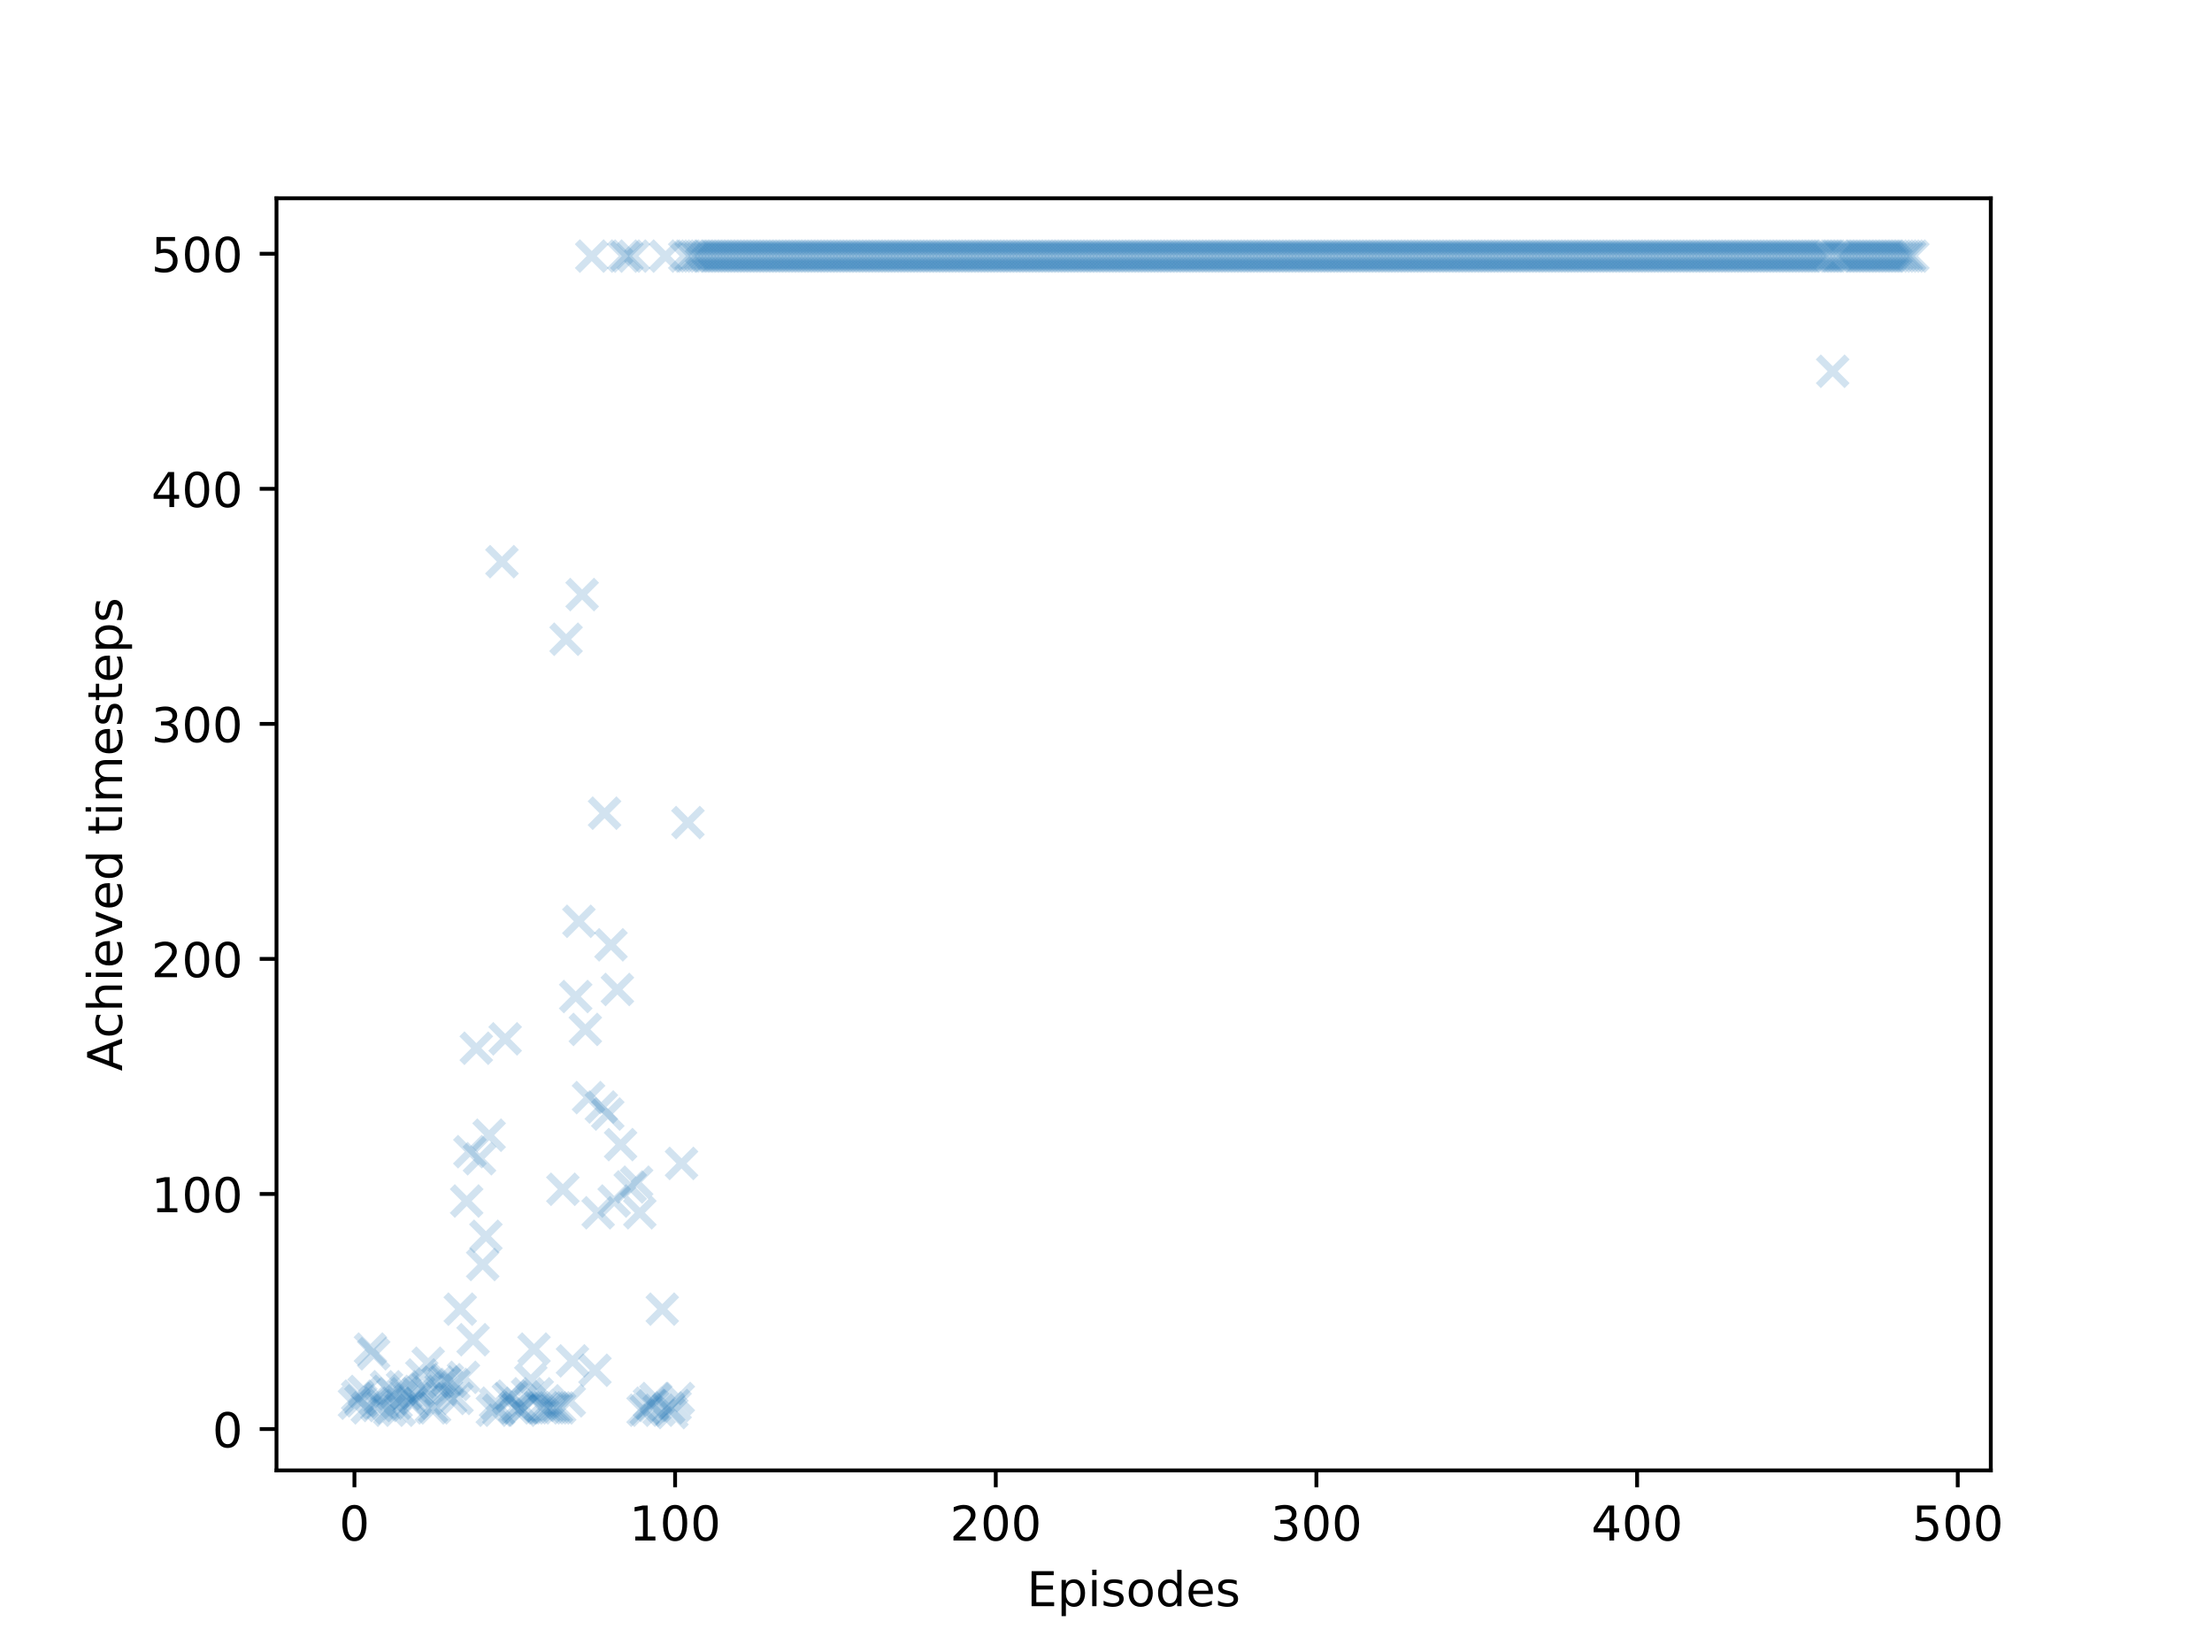<?xml version="1.0" encoding="utf-8" standalone="no"?>
<!DOCTYPE svg PUBLIC "-//W3C//DTD SVG 1.1//EN"
  "http://www.w3.org/Graphics/SVG/1.1/DTD/svg11.dtd">
<!-- Created with matplotlib (https://matplotlib.org/) -->
<svg height="344.16pt" version="1.1" viewBox="0 0 460.8 344.16" width="460.8pt" xmlns="http://www.w3.org/2000/svg" xmlns:xlink="http://www.w3.org/1999/xlink">
 <defs>
  <style type="text/css">
*{stroke-linecap:butt;stroke-linejoin:round;}
  </style>
 </defs>
 <g id="figure_1">
  <g id="patch_1">
   <path d="M 0 344.16 
L 460.8 344.16 
L 460.8 0 
L 0 0 
z
" style="fill:#ffffff;"/>
  </g>
  <g id="axes_1">
   <g id="patch_2">
    <path d="M 57.6 306.302 
L 414.72 306.302 
L 414.72 41.299 
L 57.6 41.299 
z
" style="fill:#ffffff;"/>
   </g>
   <g id="PathCollection_1">
    <defs>
     <path d="M -3 3 
L 3 -3 
M -3 -3 
L 3 3 
" id="m1ae347b539" style="stroke:#1f77b4;stroke-opacity:0.2;stroke-width:1.5;"/>
    </defs>
    <g clip-path="url(#pf9640d48bd)">
     <use style="fill:#1f77b4;fill-opacity:0.2;stroke:#1f77b4;stroke-opacity:0.2;stroke-width:1.5;" x="73.837" xlink:href="#m1ae347b539" y="292.294"/>
     <use style="fill:#1f77b4;fill-opacity:0.2;stroke:#1f77b4;stroke-opacity:0.2;stroke-width:1.5;" x="74.505" xlink:href="#m1ae347b539" y="290.825"/>
     <use style="fill:#1f77b4;fill-opacity:0.2;stroke:#1f77b4;stroke-opacity:0.2;stroke-width:1.5;" x="75.173" xlink:href="#m1ae347b539" y="291.805"/>
     <use style="fill:#1f77b4;fill-opacity:0.2;stroke:#1f77b4;stroke-opacity:0.2;stroke-width:1.5;" x="75.841" xlink:href="#m1ae347b539" y="289.846"/>
     <use style="fill:#1f77b4;fill-opacity:0.2;stroke:#1f77b4;stroke-opacity:0.2;stroke-width:1.5;" x="76.509" xlink:href="#m1ae347b539" y="293.274"/>
     <use style="fill:#1f77b4;fill-opacity:0.2;stroke:#1f77b4;stroke-opacity:0.2;stroke-width:1.5;" x="77.177" xlink:href="#m1ae347b539" y="281.032"/>
     <use style="fill:#1f77b4;fill-opacity:0.2;stroke:#1f77b4;stroke-opacity:0.2;stroke-width:1.5;" x="77.845" xlink:href="#m1ae347b539" y="282.012"/>
     <use style="fill:#1f77b4;fill-opacity:0.2;stroke:#1f77b4;stroke-opacity:0.2;stroke-width:1.5;" x="78.513" xlink:href="#m1ae347b539" y="292.784"/>
     <use style="fill:#1f77b4;fill-opacity:0.2;stroke:#1f77b4;stroke-opacity:0.2;stroke-width:1.5;" x="79.181" xlink:href="#m1ae347b539" y="291.315"/>
     <use style="fill:#1f77b4;fill-opacity:0.2;stroke:#1f77b4;stroke-opacity:0.2;stroke-width:1.5;" x="79.849" xlink:href="#m1ae347b539" y="292.784"/>
     <use style="fill:#1f77b4;fill-opacity:0.2;stroke:#1f77b4;stroke-opacity:0.2;stroke-width:1.5;" x="80.517" xlink:href="#m1ae347b539" y="288.867"/>
     <use style="fill:#1f77b4;fill-opacity:0.2;stroke:#1f77b4;stroke-opacity:0.2;stroke-width:1.5;" x="81.185" xlink:href="#m1ae347b539" y="293.763"/>
     <use style="fill:#1f77b4;fill-opacity:0.2;stroke:#1f77b4;stroke-opacity:0.2;stroke-width:1.5;" x="81.853" xlink:href="#m1ae347b539" y="290.336"/>
     <use style="fill:#1f77b4;fill-opacity:0.2;stroke:#1f77b4;stroke-opacity:0.2;stroke-width:1.5;" x="82.521" xlink:href="#m1ae347b539" y="292.294"/>
     <use style="fill:#1f77b4;fill-opacity:0.2;stroke:#1f77b4;stroke-opacity:0.2;stroke-width:1.5;" x="83.189" xlink:href="#m1ae347b539" y="293.763"/>
     <use style="fill:#1f77b4;fill-opacity:0.2;stroke:#1f77b4;stroke-opacity:0.2;stroke-width:1.5;" x="83.857" xlink:href="#m1ae347b539" y="288.867"/>
     <use style="fill:#1f77b4;fill-opacity:0.2;stroke:#1f77b4;stroke-opacity:0.2;stroke-width:1.5;" x="84.525" xlink:href="#m1ae347b539" y="290.336"/>
     <use style="fill:#1f77b4;fill-opacity:0.2;stroke:#1f77b4;stroke-opacity:0.2;stroke-width:1.5;" x="85.193" xlink:href="#m1ae347b539" y="291.315"/>
     <use style="fill:#1f77b4;fill-opacity:0.2;stroke:#1f77b4;stroke-opacity:0.2;stroke-width:1.5;" x="85.861" xlink:href="#m1ae347b539" y="292.294"/>
     <use style="fill:#1f77b4;fill-opacity:0.2;stroke:#1f77b4;stroke-opacity:0.2;stroke-width:1.5;" x="86.529" xlink:href="#m1ae347b539" y="291.315"/>
     <use style="fill:#1f77b4;fill-opacity:0.2;stroke:#1f77b4;stroke-opacity:0.2;stroke-width:1.5;" x="87.197" xlink:href="#m1ae347b539" y="289.846"/>
     <use style="fill:#1f77b4;fill-opacity:0.2;stroke:#1f77b4;stroke-opacity:0.2;stroke-width:1.5;" x="87.865" xlink:href="#m1ae347b539" y="286.419"/>
     <use style="fill:#1f77b4;fill-opacity:0.2;stroke:#1f77b4;stroke-opacity:0.2;stroke-width:1.5;" x="88.533" xlink:href="#m1ae347b539" y="289.356"/>
     <use style="fill:#1f77b4;fill-opacity:0.2;stroke:#1f77b4;stroke-opacity:0.2;stroke-width:1.5;" x="89.201" xlink:href="#m1ae347b539" y="283.97"/>
     <use style="fill:#1f77b4;fill-opacity:0.2;stroke:#1f77b4;stroke-opacity:0.2;stroke-width:1.5;" x="89.869" xlink:href="#m1ae347b539" y="293.274"/>
     <use style="fill:#1f77b4;fill-opacity:0.2;stroke:#1f77b4;stroke-opacity:0.2;stroke-width:1.5;" x="90.537" xlink:href="#m1ae347b539" y="293.274"/>
     <use style="fill:#1f77b4;fill-opacity:0.2;stroke:#1f77b4;stroke-opacity:0.2;stroke-width:1.5;" x="91.205" xlink:href="#m1ae347b539" y="287.887"/>
     <use style="fill:#1f77b4;fill-opacity:0.2;stroke:#1f77b4;stroke-opacity:0.2;stroke-width:1.5;" x="91.873" xlink:href="#m1ae347b539" y="289.356"/>
     <use style="fill:#1f77b4;fill-opacity:0.2;stroke:#1f77b4;stroke-opacity:0.2;stroke-width:1.5;" x="92.541" xlink:href="#m1ae347b539" y="287.887"/>
     <use style="fill:#1f77b4;fill-opacity:0.2;stroke:#1f77b4;stroke-opacity:0.2;stroke-width:1.5;" x="93.209" xlink:href="#m1ae347b539" y="287.398"/>
     <use style="fill:#1f77b4;fill-opacity:0.2;stroke:#1f77b4;stroke-opacity:0.2;stroke-width:1.5;" x="93.877" xlink:href="#m1ae347b539" y="291.315"/>
     <use style="fill:#1f77b4;fill-opacity:0.2;stroke:#1f77b4;stroke-opacity:0.2;stroke-width:1.5;" x="94.545" xlink:href="#m1ae347b539" y="288.377"/>
     <use style="fill:#1f77b4;fill-opacity:0.2;stroke:#1f77b4;stroke-opacity:0.2;stroke-width:1.5;" x="95.213" xlink:href="#m1ae347b539" y="291.315"/>
     <use style="fill:#1f77b4;fill-opacity:0.2;stroke:#1f77b4;stroke-opacity:0.2;stroke-width:1.5;" x="95.881" xlink:href="#m1ae347b539" y="272.709"/>
     <use style="fill:#1f77b4;fill-opacity:0.2;stroke:#1f77b4;stroke-opacity:0.2;stroke-width:1.5;" x="96.549" xlink:href="#m1ae347b539" y="286.908"/>
     <use style="fill:#1f77b4;fill-opacity:0.2;stroke:#1f77b4;stroke-opacity:0.2;stroke-width:1.5;" x="97.217" xlink:href="#m1ae347b539" y="250.185"/>
     <use style="fill:#1f77b4;fill-opacity:0.2;stroke:#1f77b4;stroke-opacity:0.2;stroke-width:1.5;" x="97.885" xlink:href="#m1ae347b539" y="239.903"/>
     <use style="fill:#1f77b4;fill-opacity:0.2;stroke:#1f77b4;stroke-opacity:0.2;stroke-width:1.5;" x="98.553" xlink:href="#m1ae347b539" y="279.074"/>
     <use style="fill:#1f77b4;fill-opacity:0.2;stroke:#1f77b4;stroke-opacity:0.2;stroke-width:1.5;" x="99.221" xlink:href="#m1ae347b539" y="218.358"/>
     <use style="fill:#1f77b4;fill-opacity:0.2;stroke:#1f77b4;stroke-opacity:0.2;stroke-width:1.5;" x="99.889" xlink:href="#m1ae347b539" y="241.371"/>
     <use style="fill:#1f77b4;fill-opacity:0.2;stroke:#1f77b4;stroke-opacity:0.2;stroke-width:1.5;" x="100.557" xlink:href="#m1ae347b539" y="263.405"/>
     <use style="fill:#1f77b4;fill-opacity:0.2;stroke:#1f77b4;stroke-opacity:0.2;stroke-width:1.5;" x="101.225" xlink:href="#m1ae347b539" y="257.53"/>
     <use style="fill:#1f77b4;fill-opacity:0.2;stroke:#1f77b4;stroke-opacity:0.2;stroke-width:1.5;" x="101.893" xlink:href="#m1ae347b539" y="236.475"/>
     <use style="fill:#1f77b4;fill-opacity:0.2;stroke:#1f77b4;stroke-opacity:0.2;stroke-width:1.5;" x="102.561" xlink:href="#m1ae347b539" y="293.763"/>
     <use style="fill:#1f77b4;fill-opacity:0.2;stroke:#1f77b4;stroke-opacity:0.2;stroke-width:1.5;" x="103.229" xlink:href="#m1ae347b539" y="292.294"/>
     <use style="fill:#1f77b4;fill-opacity:0.2;stroke:#1f77b4;stroke-opacity:0.2;stroke-width:1.5;" x="103.897" xlink:href="#m1ae347b539" y="293.763"/>
     <use style="fill:#1f77b4;fill-opacity:0.2;stroke:#1f77b4;stroke-opacity:0.2;stroke-width:1.5;" x="104.565" xlink:href="#m1ae347b539" y="117.002"/>
     <use style="fill:#1f77b4;fill-opacity:0.2;stroke:#1f77b4;stroke-opacity:0.2;stroke-width:1.5;" x="105.233" xlink:href="#m1ae347b539" y="216.4"/>
     <use style="fill:#1f77b4;fill-opacity:0.2;stroke:#1f77b4;stroke-opacity:0.2;stroke-width:1.5;" x="105.901" xlink:href="#m1ae347b539" y="291.315"/>
     <use style="fill:#1f77b4;fill-opacity:0.2;stroke:#1f77b4;stroke-opacity:0.2;stroke-width:1.5;" x="106.569" xlink:href="#m1ae347b539" y="290.825"/>
     <use style="fill:#1f77b4;fill-opacity:0.2;stroke:#1f77b4;stroke-opacity:0.2;stroke-width:1.5;" x="107.237" xlink:href="#m1ae347b539" y="293.274"/>
     <use style="fill:#1f77b4;fill-opacity:0.2;stroke:#1f77b4;stroke-opacity:0.2;stroke-width:1.5;" x="107.905" xlink:href="#m1ae347b539" y="293.274"/>
     <use style="fill:#1f77b4;fill-opacity:0.2;stroke:#1f77b4;stroke-opacity:0.2;stroke-width:1.5;" x="108.573" xlink:href="#m1ae347b539" y="293.763"/>
     <use style="fill:#1f77b4;fill-opacity:0.2;stroke:#1f77b4;stroke-opacity:0.2;stroke-width:1.5;" x="109.241" xlink:href="#m1ae347b539" y="293.274"/>
     <use style="fill:#1f77b4;fill-opacity:0.2;stroke:#1f77b4;stroke-opacity:0.2;stroke-width:1.5;" x="109.909" xlink:href="#m1ae347b539" y="290.336"/>
     <use style="fill:#1f77b4;fill-opacity:0.2;stroke:#1f77b4;stroke-opacity:0.2;stroke-width:1.5;" x="110.577" xlink:href="#m1ae347b539" y="287.398"/>
     <use style="fill:#1f77b4;fill-opacity:0.2;stroke:#1f77b4;stroke-opacity:0.2;stroke-width:1.5;" x="111.245" xlink:href="#m1ae347b539" y="281.032"/>
     <use style="fill:#1f77b4;fill-opacity:0.2;stroke:#1f77b4;stroke-opacity:0.2;stroke-width:1.5;" x="111.913" xlink:href="#m1ae347b539" y="290.336"/>
     <use style="fill:#1f77b4;fill-opacity:0.2;stroke:#1f77b4;stroke-opacity:0.2;stroke-width:1.5;" x="112.581" xlink:href="#m1ae347b539" y="292.784"/>
     <use style="fill:#1f77b4;fill-opacity:0.2;stroke:#1f77b4;stroke-opacity:0.2;stroke-width:1.5;" x="113.249" xlink:href="#m1ae347b539" y="293.274"/>
     <use style="fill:#1f77b4;fill-opacity:0.2;stroke:#1f77b4;stroke-opacity:0.2;stroke-width:1.5;" x="113.917" xlink:href="#m1ae347b539" y="293.274"/>
     <use style="fill:#1f77b4;fill-opacity:0.2;stroke:#1f77b4;stroke-opacity:0.2;stroke-width:1.5;" x="114.585" xlink:href="#m1ae347b539" y="293.274"/>
     <use style="fill:#1f77b4;fill-opacity:0.2;stroke:#1f77b4;stroke-opacity:0.2;stroke-width:1.5;" x="115.253" xlink:href="#m1ae347b539" y="293.274"/>
     <use style="fill:#1f77b4;fill-opacity:0.2;stroke:#1f77b4;stroke-opacity:0.2;stroke-width:1.5;" x="115.921" xlink:href="#m1ae347b539" y="293.274"/>
     <use style="fill:#1f77b4;fill-opacity:0.2;stroke:#1f77b4;stroke-opacity:0.2;stroke-width:1.5;" x="116.589" xlink:href="#m1ae347b539" y="293.274"/>
     <use style="fill:#1f77b4;fill-opacity:0.2;stroke:#1f77b4;stroke-opacity:0.2;stroke-width:1.5;" x="117.257" xlink:href="#m1ae347b539" y="247.737"/>
     <use style="fill:#1f77b4;fill-opacity:0.2;stroke:#1f77b4;stroke-opacity:0.2;stroke-width:1.5;" x="117.925" xlink:href="#m1ae347b539" y="133.16"/>
     <use style="fill:#1f77b4;fill-opacity:0.2;stroke:#1f77b4;stroke-opacity:0.2;stroke-width:1.5;" x="118.593" xlink:href="#m1ae347b539" y="291.805"/>
     <use style="fill:#1f77b4;fill-opacity:0.2;stroke:#1f77b4;stroke-opacity:0.2;stroke-width:1.5;" x="119.261" xlink:href="#m1ae347b539" y="283.481"/>
     <use style="fill:#1f77b4;fill-opacity:0.2;stroke:#1f77b4;stroke-opacity:0.2;stroke-width:1.5;" x="119.929" xlink:href="#m1ae347b539" y="207.586"/>
     <use style="fill:#1f77b4;fill-opacity:0.2;stroke:#1f77b4;stroke-opacity:0.2;stroke-width:1.5;" x="120.597" xlink:href="#m1ae347b539" y="191.918"/>
     <use style="fill:#1f77b4;fill-opacity:0.2;stroke:#1f77b4;stroke-opacity:0.2;stroke-width:1.5;" x="121.265" xlink:href="#m1ae347b539" y="123.857"/>
     <use style="fill:#1f77b4;fill-opacity:0.2;stroke:#1f77b4;stroke-opacity:0.2;stroke-width:1.5;" x="121.933" xlink:href="#m1ae347b539" y="214.441"/>
     <use style="fill:#1f77b4;fill-opacity:0.2;stroke:#1f77b4;stroke-opacity:0.2;stroke-width:1.5;" x="122.601" xlink:href="#m1ae347b539" y="228.641"/>
     <use style="fill:#1f77b4;fill-opacity:0.2;stroke:#1f77b4;stroke-opacity:0.2;stroke-width:1.5;" x="123.269" xlink:href="#m1ae347b539" y="53.349"/>
     <use style="fill:#1f77b4;fill-opacity:0.2;stroke:#1f77b4;stroke-opacity:0.2;stroke-width:1.5;" x="123.937" xlink:href="#m1ae347b539" y="285.439"/>
     <use style="fill:#1f77b4;fill-opacity:0.2;stroke:#1f77b4;stroke-opacity:0.2;stroke-width:1.5;" x="124.605" xlink:href="#m1ae347b539" y="252.633"/>
     <use style="fill:#1f77b4;fill-opacity:0.2;stroke:#1f77b4;stroke-opacity:0.2;stroke-width:1.5;" x="125.273" xlink:href="#m1ae347b539" y="230.599"/>
     <use style="fill:#1f77b4;fill-opacity:0.2;stroke:#1f77b4;stroke-opacity:0.2;stroke-width:1.5;" x="125.941" xlink:href="#m1ae347b539" y="169.394"/>
     <use style="fill:#1f77b4;fill-opacity:0.2;stroke:#1f77b4;stroke-opacity:0.2;stroke-width:1.5;" x="126.609" xlink:href="#m1ae347b539" y="232.068"/>
     <use style="fill:#1f77b4;fill-opacity:0.2;stroke:#1f77b4;stroke-opacity:0.2;stroke-width:1.5;" x="127.277" xlink:href="#m1ae347b539" y="196.814"/>
     <use style="fill:#1f77b4;fill-opacity:0.2;stroke:#1f77b4;stroke-opacity:0.2;stroke-width:1.5;" x="127.945" xlink:href="#m1ae347b539" y="250.185"/>
     <use style="fill:#1f77b4;fill-opacity:0.2;stroke:#1f77b4;stroke-opacity:0.2;stroke-width:1.5;" x="128.613" xlink:href="#m1ae347b539" y="206.117"/>
     <use style="fill:#1f77b4;fill-opacity:0.2;stroke:#1f77b4;stroke-opacity:0.2;stroke-width:1.5;" x="129.281" xlink:href="#m1ae347b539" y="238.434"/>
     <use style="fill:#1f77b4;fill-opacity:0.2;stroke:#1f77b4;stroke-opacity:0.2;stroke-width:1.5;" x="129.949" xlink:href="#m1ae347b539" y="53.349"/>
     <use style="fill:#1f77b4;fill-opacity:0.2;stroke:#1f77b4;stroke-opacity:0.2;stroke-width:1.5;" x="130.616" xlink:href="#m1ae347b539" y="53.349"/>
     <use style="fill:#1f77b4;fill-opacity:0.2;stroke:#1f77b4;stroke-opacity:0.2;stroke-width:1.5;" x="131.284" xlink:href="#m1ae347b539" y="247.247"/>
     <use style="fill:#1f77b4;fill-opacity:0.2;stroke:#1f77b4;stroke-opacity:0.2;stroke-width:1.5;" x="131.952" xlink:href="#m1ae347b539" y="53.349"/>
     <use style="fill:#1f77b4;fill-opacity:0.2;stroke:#1f77b4;stroke-opacity:0.2;stroke-width:1.5;" x="132.62" xlink:href="#m1ae347b539" y="246.268"/>
     <use style="fill:#1f77b4;fill-opacity:0.2;stroke:#1f77b4;stroke-opacity:0.2;stroke-width:1.5;" x="133.288" xlink:href="#m1ae347b539" y="252.633"/>
     <use style="fill:#1f77b4;fill-opacity:0.2;stroke:#1f77b4;stroke-opacity:0.2;stroke-width:1.5;" x="133.956" xlink:href="#m1ae347b539" y="293.763"/>
     <use style="fill:#1f77b4;fill-opacity:0.2;stroke:#1f77b4;stroke-opacity:0.2;stroke-width:1.5;" x="134.624" xlink:href="#m1ae347b539" y="293.763"/>
     <use style="fill:#1f77b4;fill-opacity:0.2;stroke:#1f77b4;stroke-opacity:0.2;stroke-width:1.5;" x="135.292" xlink:href="#m1ae347b539" y="292.294"/>
     <use style="fill:#1f77b4;fill-opacity:0.2;stroke:#1f77b4;stroke-opacity:0.2;stroke-width:1.5;" x="135.96" xlink:href="#m1ae347b539" y="292.784"/>
     <use style="fill:#1f77b4;fill-opacity:0.2;stroke:#1f77b4;stroke-opacity:0.2;stroke-width:1.5;" x="136.628" xlink:href="#m1ae347b539" y="291.315"/>
     <use style="fill:#1f77b4;fill-opacity:0.2;stroke:#1f77b4;stroke-opacity:0.2;stroke-width:1.5;" x="137.296" xlink:href="#m1ae347b539" y="293.763"/>
     <use style="fill:#1f77b4;fill-opacity:0.2;stroke:#1f77b4;stroke-opacity:0.2;stroke-width:1.5;" x="137.964" xlink:href="#m1ae347b539" y="272.709"/>
     <use style="fill:#1f77b4;fill-opacity:0.2;stroke:#1f77b4;stroke-opacity:0.2;stroke-width:1.5;" x="138.632" xlink:href="#m1ae347b539" y="53.349"/>
     <use style="fill:#1f77b4;fill-opacity:0.2;stroke:#1f77b4;stroke-opacity:0.2;stroke-width:1.5;" x="139.3" xlink:href="#m1ae347b539" y="293.274"/>
     <use style="fill:#1f77b4;fill-opacity:0.2;stroke:#1f77b4;stroke-opacity:0.2;stroke-width:1.5;" x="139.968" xlink:href="#m1ae347b539" y="294.253"/>
     <use style="fill:#1f77b4;fill-opacity:0.2;stroke:#1f77b4;stroke-opacity:0.2;stroke-width:1.5;" x="140.636" xlink:href="#m1ae347b539" y="292.784"/>
     <use style="fill:#1f77b4;fill-opacity:0.2;stroke:#1f77b4;stroke-opacity:0.2;stroke-width:1.5;" x="141.304" xlink:href="#m1ae347b539" y="291.315"/>
     <use style="fill:#1f77b4;fill-opacity:0.2;stroke:#1f77b4;stroke-opacity:0.2;stroke-width:1.5;" x="141.972" xlink:href="#m1ae347b539" y="242.351"/>
     <use style="fill:#1f77b4;fill-opacity:0.2;stroke:#1f77b4;stroke-opacity:0.2;stroke-width:1.5;" x="142.64" xlink:href="#m1ae347b539" y="53.349"/>
     <use style="fill:#1f77b4;fill-opacity:0.2;stroke:#1f77b4;stroke-opacity:0.2;stroke-width:1.5;" x="143.308" xlink:href="#m1ae347b539" y="171.353"/>
     <use style="fill:#1f77b4;fill-opacity:0.2;stroke:#1f77b4;stroke-opacity:0.2;stroke-width:1.5;" x="143.976" xlink:href="#m1ae347b539" y="53.349"/>
     <use style="fill:#1f77b4;fill-opacity:0.2;stroke:#1f77b4;stroke-opacity:0.2;stroke-width:1.5;" x="144.644" xlink:href="#m1ae347b539" y="53.349"/>
     <use style="fill:#1f77b4;fill-opacity:0.2;stroke:#1f77b4;stroke-opacity:0.2;stroke-width:1.5;" x="145.312" xlink:href="#m1ae347b539" y="53.349"/>
     <use style="fill:#1f77b4;fill-opacity:0.2;stroke:#1f77b4;stroke-opacity:0.2;stroke-width:1.5;" x="145.98" xlink:href="#m1ae347b539" y="53.349"/>
     <use style="fill:#1f77b4;fill-opacity:0.2;stroke:#1f77b4;stroke-opacity:0.2;stroke-width:1.5;" x="146.648" xlink:href="#m1ae347b539" y="53.349"/>
     <use style="fill:#1f77b4;fill-opacity:0.2;stroke:#1f77b4;stroke-opacity:0.2;stroke-width:1.5;" x="147.316" xlink:href="#m1ae347b539" y="53.349"/>
     <use style="fill:#1f77b4;fill-opacity:0.2;stroke:#1f77b4;stroke-opacity:0.2;stroke-width:1.5;" x="147.984" xlink:href="#m1ae347b539" y="53.349"/>
     <use style="fill:#1f77b4;fill-opacity:0.2;stroke:#1f77b4;stroke-opacity:0.2;stroke-width:1.5;" x="148.652" xlink:href="#m1ae347b539" y="53.349"/>
     <use style="fill:#1f77b4;fill-opacity:0.2;stroke:#1f77b4;stroke-opacity:0.2;stroke-width:1.5;" x="149.32" xlink:href="#m1ae347b539" y="53.349"/>
     <use style="fill:#1f77b4;fill-opacity:0.2;stroke:#1f77b4;stroke-opacity:0.2;stroke-width:1.5;" x="149.988" xlink:href="#m1ae347b539" y="53.349"/>
     <use style="fill:#1f77b4;fill-opacity:0.2;stroke:#1f77b4;stroke-opacity:0.2;stroke-width:1.5;" x="150.656" xlink:href="#m1ae347b539" y="53.349"/>
     <use style="fill:#1f77b4;fill-opacity:0.2;stroke:#1f77b4;stroke-opacity:0.2;stroke-width:1.5;" x="151.324" xlink:href="#m1ae347b539" y="53.349"/>
     <use style="fill:#1f77b4;fill-opacity:0.2;stroke:#1f77b4;stroke-opacity:0.2;stroke-width:1.5;" x="151.992" xlink:href="#m1ae347b539" y="53.349"/>
     <use style="fill:#1f77b4;fill-opacity:0.2;stroke:#1f77b4;stroke-opacity:0.2;stroke-width:1.5;" x="152.66" xlink:href="#m1ae347b539" y="53.349"/>
     <use style="fill:#1f77b4;fill-opacity:0.2;stroke:#1f77b4;stroke-opacity:0.2;stroke-width:1.5;" x="153.328" xlink:href="#m1ae347b539" y="53.349"/>
     <use style="fill:#1f77b4;fill-opacity:0.2;stroke:#1f77b4;stroke-opacity:0.2;stroke-width:1.5;" x="153.996" xlink:href="#m1ae347b539" y="53.349"/>
     <use style="fill:#1f77b4;fill-opacity:0.2;stroke:#1f77b4;stroke-opacity:0.2;stroke-width:1.5;" x="154.664" xlink:href="#m1ae347b539" y="53.349"/>
     <use style="fill:#1f77b4;fill-opacity:0.2;stroke:#1f77b4;stroke-opacity:0.2;stroke-width:1.5;" x="155.332" xlink:href="#m1ae347b539" y="53.349"/>
     <use style="fill:#1f77b4;fill-opacity:0.2;stroke:#1f77b4;stroke-opacity:0.2;stroke-width:1.5;" x="156" xlink:href="#m1ae347b539" y="53.349"/>
     <use style="fill:#1f77b4;fill-opacity:0.2;stroke:#1f77b4;stroke-opacity:0.2;stroke-width:1.5;" x="156.668" xlink:href="#m1ae347b539" y="53.349"/>
     <use style="fill:#1f77b4;fill-opacity:0.2;stroke:#1f77b4;stroke-opacity:0.2;stroke-width:1.5;" x="157.336" xlink:href="#m1ae347b539" y="53.349"/>
     <use style="fill:#1f77b4;fill-opacity:0.2;stroke:#1f77b4;stroke-opacity:0.2;stroke-width:1.5;" x="158.004" xlink:href="#m1ae347b539" y="53.349"/>
     <use style="fill:#1f77b4;fill-opacity:0.2;stroke:#1f77b4;stroke-opacity:0.2;stroke-width:1.5;" x="158.672" xlink:href="#m1ae347b539" y="53.349"/>
     <use style="fill:#1f77b4;fill-opacity:0.2;stroke:#1f77b4;stroke-opacity:0.2;stroke-width:1.5;" x="159.34" xlink:href="#m1ae347b539" y="53.349"/>
     <use style="fill:#1f77b4;fill-opacity:0.2;stroke:#1f77b4;stroke-opacity:0.2;stroke-width:1.5;" x="160.008" xlink:href="#m1ae347b539" y="53.349"/>
     <use style="fill:#1f77b4;fill-opacity:0.2;stroke:#1f77b4;stroke-opacity:0.2;stroke-width:1.5;" x="160.676" xlink:href="#m1ae347b539" y="53.349"/>
     <use style="fill:#1f77b4;fill-opacity:0.2;stroke:#1f77b4;stroke-opacity:0.2;stroke-width:1.5;" x="161.344" xlink:href="#m1ae347b539" y="53.349"/>
     <use style="fill:#1f77b4;fill-opacity:0.2;stroke:#1f77b4;stroke-opacity:0.2;stroke-width:1.5;" x="162.012" xlink:href="#m1ae347b539" y="53.349"/>
     <use style="fill:#1f77b4;fill-opacity:0.2;stroke:#1f77b4;stroke-opacity:0.2;stroke-width:1.5;" x="162.68" xlink:href="#m1ae347b539" y="53.349"/>
     <use style="fill:#1f77b4;fill-opacity:0.2;stroke:#1f77b4;stroke-opacity:0.2;stroke-width:1.5;" x="163.348" xlink:href="#m1ae347b539" y="53.349"/>
     <use style="fill:#1f77b4;fill-opacity:0.2;stroke:#1f77b4;stroke-opacity:0.2;stroke-width:1.5;" x="164.016" xlink:href="#m1ae347b539" y="53.349"/>
     <use style="fill:#1f77b4;fill-opacity:0.2;stroke:#1f77b4;stroke-opacity:0.2;stroke-width:1.5;" x="164.684" xlink:href="#m1ae347b539" y="53.349"/>
     <use style="fill:#1f77b4;fill-opacity:0.2;stroke:#1f77b4;stroke-opacity:0.2;stroke-width:1.5;" x="165.352" xlink:href="#m1ae347b539" y="53.349"/>
     <use style="fill:#1f77b4;fill-opacity:0.2;stroke:#1f77b4;stroke-opacity:0.2;stroke-width:1.5;" x="166.02" xlink:href="#m1ae347b539" y="53.349"/>
     <use style="fill:#1f77b4;fill-opacity:0.2;stroke:#1f77b4;stroke-opacity:0.2;stroke-width:1.5;" x="166.688" xlink:href="#m1ae347b539" y="53.349"/>
     <use style="fill:#1f77b4;fill-opacity:0.2;stroke:#1f77b4;stroke-opacity:0.2;stroke-width:1.5;" x="167.356" xlink:href="#m1ae347b539" y="53.349"/>
     <use style="fill:#1f77b4;fill-opacity:0.2;stroke:#1f77b4;stroke-opacity:0.2;stroke-width:1.5;" x="168.024" xlink:href="#m1ae347b539" y="53.349"/>
     <use style="fill:#1f77b4;fill-opacity:0.2;stroke:#1f77b4;stroke-opacity:0.2;stroke-width:1.5;" x="168.692" xlink:href="#m1ae347b539" y="53.349"/>
     <use style="fill:#1f77b4;fill-opacity:0.2;stroke:#1f77b4;stroke-opacity:0.2;stroke-width:1.5;" x="169.36" xlink:href="#m1ae347b539" y="53.349"/>
     <use style="fill:#1f77b4;fill-opacity:0.2;stroke:#1f77b4;stroke-opacity:0.2;stroke-width:1.5;" x="170.028" xlink:href="#m1ae347b539" y="53.349"/>
     <use style="fill:#1f77b4;fill-opacity:0.2;stroke:#1f77b4;stroke-opacity:0.2;stroke-width:1.5;" x="170.696" xlink:href="#m1ae347b539" y="53.349"/>
     <use style="fill:#1f77b4;fill-opacity:0.2;stroke:#1f77b4;stroke-opacity:0.2;stroke-width:1.5;" x="171.364" xlink:href="#m1ae347b539" y="53.349"/>
     <use style="fill:#1f77b4;fill-opacity:0.2;stroke:#1f77b4;stroke-opacity:0.2;stroke-width:1.5;" x="172.032" xlink:href="#m1ae347b539" y="53.349"/>
     <use style="fill:#1f77b4;fill-opacity:0.2;stroke:#1f77b4;stroke-opacity:0.2;stroke-width:1.5;" x="172.7" xlink:href="#m1ae347b539" y="53.349"/>
     <use style="fill:#1f77b4;fill-opacity:0.2;stroke:#1f77b4;stroke-opacity:0.2;stroke-width:1.5;" x="173.368" xlink:href="#m1ae347b539" y="53.349"/>
     <use style="fill:#1f77b4;fill-opacity:0.2;stroke:#1f77b4;stroke-opacity:0.2;stroke-width:1.5;" x="174.036" xlink:href="#m1ae347b539" y="53.349"/>
     <use style="fill:#1f77b4;fill-opacity:0.2;stroke:#1f77b4;stroke-opacity:0.2;stroke-width:1.5;" x="174.704" xlink:href="#m1ae347b539" y="53.349"/>
     <use style="fill:#1f77b4;fill-opacity:0.2;stroke:#1f77b4;stroke-opacity:0.2;stroke-width:1.5;" x="175.372" xlink:href="#m1ae347b539" y="53.349"/>
     <use style="fill:#1f77b4;fill-opacity:0.2;stroke:#1f77b4;stroke-opacity:0.2;stroke-width:1.5;" x="176.04" xlink:href="#m1ae347b539" y="53.349"/>
     <use style="fill:#1f77b4;fill-opacity:0.2;stroke:#1f77b4;stroke-opacity:0.2;stroke-width:1.5;" x="176.708" xlink:href="#m1ae347b539" y="53.349"/>
     <use style="fill:#1f77b4;fill-opacity:0.2;stroke:#1f77b4;stroke-opacity:0.2;stroke-width:1.5;" x="177.376" xlink:href="#m1ae347b539" y="53.349"/>
     <use style="fill:#1f77b4;fill-opacity:0.2;stroke:#1f77b4;stroke-opacity:0.2;stroke-width:1.5;" x="178.044" xlink:href="#m1ae347b539" y="53.349"/>
     <use style="fill:#1f77b4;fill-opacity:0.2;stroke:#1f77b4;stroke-opacity:0.2;stroke-width:1.5;" x="178.712" xlink:href="#m1ae347b539" y="53.349"/>
     <use style="fill:#1f77b4;fill-opacity:0.2;stroke:#1f77b4;stroke-opacity:0.2;stroke-width:1.5;" x="179.38" xlink:href="#m1ae347b539" y="53.349"/>
     <use style="fill:#1f77b4;fill-opacity:0.2;stroke:#1f77b4;stroke-opacity:0.2;stroke-width:1.5;" x="180.048" xlink:href="#m1ae347b539" y="53.349"/>
     <use style="fill:#1f77b4;fill-opacity:0.2;stroke:#1f77b4;stroke-opacity:0.2;stroke-width:1.5;" x="180.716" xlink:href="#m1ae347b539" y="53.349"/>
     <use style="fill:#1f77b4;fill-opacity:0.2;stroke:#1f77b4;stroke-opacity:0.2;stroke-width:1.5;" x="181.384" xlink:href="#m1ae347b539" y="53.349"/>
     <use style="fill:#1f77b4;fill-opacity:0.2;stroke:#1f77b4;stroke-opacity:0.2;stroke-width:1.5;" x="182.052" xlink:href="#m1ae347b539" y="53.349"/>
     <use style="fill:#1f77b4;fill-opacity:0.2;stroke:#1f77b4;stroke-opacity:0.2;stroke-width:1.5;" x="182.72" xlink:href="#m1ae347b539" y="53.349"/>
     <use style="fill:#1f77b4;fill-opacity:0.2;stroke:#1f77b4;stroke-opacity:0.2;stroke-width:1.5;" x="183.388" xlink:href="#m1ae347b539" y="53.349"/>
     <use style="fill:#1f77b4;fill-opacity:0.2;stroke:#1f77b4;stroke-opacity:0.2;stroke-width:1.5;" x="184.056" xlink:href="#m1ae347b539" y="53.349"/>
     <use style="fill:#1f77b4;fill-opacity:0.2;stroke:#1f77b4;stroke-opacity:0.2;stroke-width:1.5;" x="184.724" xlink:href="#m1ae347b539" y="53.349"/>
     <use style="fill:#1f77b4;fill-opacity:0.2;stroke:#1f77b4;stroke-opacity:0.2;stroke-width:1.5;" x="185.392" xlink:href="#m1ae347b539" y="53.349"/>
     <use style="fill:#1f77b4;fill-opacity:0.2;stroke:#1f77b4;stroke-opacity:0.2;stroke-width:1.5;" x="186.06" xlink:href="#m1ae347b539" y="53.349"/>
     <use style="fill:#1f77b4;fill-opacity:0.2;stroke:#1f77b4;stroke-opacity:0.2;stroke-width:1.5;" x="186.728" xlink:href="#m1ae347b539" y="53.349"/>
     <use style="fill:#1f77b4;fill-opacity:0.2;stroke:#1f77b4;stroke-opacity:0.2;stroke-width:1.5;" x="187.396" xlink:href="#m1ae347b539" y="53.349"/>
     <use style="fill:#1f77b4;fill-opacity:0.2;stroke:#1f77b4;stroke-opacity:0.2;stroke-width:1.5;" x="188.064" xlink:href="#m1ae347b539" y="53.349"/>
     <use style="fill:#1f77b4;fill-opacity:0.2;stroke:#1f77b4;stroke-opacity:0.2;stroke-width:1.5;" x="188.732" xlink:href="#m1ae347b539" y="53.349"/>
     <use style="fill:#1f77b4;fill-opacity:0.2;stroke:#1f77b4;stroke-opacity:0.2;stroke-width:1.5;" x="189.4" xlink:href="#m1ae347b539" y="53.349"/>
     <use style="fill:#1f77b4;fill-opacity:0.2;stroke:#1f77b4;stroke-opacity:0.2;stroke-width:1.5;" x="190.068" xlink:href="#m1ae347b539" y="53.349"/>
     <use style="fill:#1f77b4;fill-opacity:0.2;stroke:#1f77b4;stroke-opacity:0.2;stroke-width:1.5;" x="190.736" xlink:href="#m1ae347b539" y="53.349"/>
     <use style="fill:#1f77b4;fill-opacity:0.2;stroke:#1f77b4;stroke-opacity:0.2;stroke-width:1.5;" x="191.404" xlink:href="#m1ae347b539" y="53.349"/>
     <use style="fill:#1f77b4;fill-opacity:0.2;stroke:#1f77b4;stroke-opacity:0.2;stroke-width:1.5;" x="192.072" xlink:href="#m1ae347b539" y="53.349"/>
     <use style="fill:#1f77b4;fill-opacity:0.2;stroke:#1f77b4;stroke-opacity:0.2;stroke-width:1.5;" x="192.74" xlink:href="#m1ae347b539" y="53.349"/>
     <use style="fill:#1f77b4;fill-opacity:0.2;stroke:#1f77b4;stroke-opacity:0.2;stroke-width:1.5;" x="193.408" xlink:href="#m1ae347b539" y="53.349"/>
     <use style="fill:#1f77b4;fill-opacity:0.2;stroke:#1f77b4;stroke-opacity:0.2;stroke-width:1.5;" x="194.076" xlink:href="#m1ae347b539" y="53.349"/>
     <use style="fill:#1f77b4;fill-opacity:0.2;stroke:#1f77b4;stroke-opacity:0.2;stroke-width:1.5;" x="194.744" xlink:href="#m1ae347b539" y="53.349"/>
     <use style="fill:#1f77b4;fill-opacity:0.2;stroke:#1f77b4;stroke-opacity:0.2;stroke-width:1.5;" x="195.412" xlink:href="#m1ae347b539" y="53.349"/>
     <use style="fill:#1f77b4;fill-opacity:0.2;stroke:#1f77b4;stroke-opacity:0.2;stroke-width:1.5;" x="196.08" xlink:href="#m1ae347b539" y="53.349"/>
     <use style="fill:#1f77b4;fill-opacity:0.2;stroke:#1f77b4;stroke-opacity:0.2;stroke-width:1.5;" x="196.748" xlink:href="#m1ae347b539" y="53.349"/>
     <use style="fill:#1f77b4;fill-opacity:0.2;stroke:#1f77b4;stroke-opacity:0.2;stroke-width:1.5;" x="197.416" xlink:href="#m1ae347b539" y="53.349"/>
     <use style="fill:#1f77b4;fill-opacity:0.2;stroke:#1f77b4;stroke-opacity:0.2;stroke-width:1.5;" x="198.084" xlink:href="#m1ae347b539" y="53.349"/>
     <use style="fill:#1f77b4;fill-opacity:0.2;stroke:#1f77b4;stroke-opacity:0.2;stroke-width:1.5;" x="198.752" xlink:href="#m1ae347b539" y="53.349"/>
     <use style="fill:#1f77b4;fill-opacity:0.2;stroke:#1f77b4;stroke-opacity:0.2;stroke-width:1.5;" x="199.42" xlink:href="#m1ae347b539" y="53.349"/>
     <use style="fill:#1f77b4;fill-opacity:0.2;stroke:#1f77b4;stroke-opacity:0.2;stroke-width:1.5;" x="200.088" xlink:href="#m1ae347b539" y="53.349"/>
     <use style="fill:#1f77b4;fill-opacity:0.2;stroke:#1f77b4;stroke-opacity:0.2;stroke-width:1.5;" x="200.756" xlink:href="#m1ae347b539" y="53.349"/>
     <use style="fill:#1f77b4;fill-opacity:0.2;stroke:#1f77b4;stroke-opacity:0.2;stroke-width:1.5;" x="201.424" xlink:href="#m1ae347b539" y="53.349"/>
     <use style="fill:#1f77b4;fill-opacity:0.2;stroke:#1f77b4;stroke-opacity:0.2;stroke-width:1.5;" x="202.092" xlink:href="#m1ae347b539" y="53.349"/>
     <use style="fill:#1f77b4;fill-opacity:0.2;stroke:#1f77b4;stroke-opacity:0.2;stroke-width:1.5;" x="202.76" xlink:href="#m1ae347b539" y="53.349"/>
     <use style="fill:#1f77b4;fill-opacity:0.2;stroke:#1f77b4;stroke-opacity:0.2;stroke-width:1.5;" x="203.428" xlink:href="#m1ae347b539" y="53.349"/>
     <use style="fill:#1f77b4;fill-opacity:0.2;stroke:#1f77b4;stroke-opacity:0.2;stroke-width:1.5;" x="204.096" xlink:href="#m1ae347b539" y="53.349"/>
     <use style="fill:#1f77b4;fill-opacity:0.2;stroke:#1f77b4;stroke-opacity:0.2;stroke-width:1.5;" x="204.764" xlink:href="#m1ae347b539" y="53.349"/>
     <use style="fill:#1f77b4;fill-opacity:0.2;stroke:#1f77b4;stroke-opacity:0.2;stroke-width:1.5;" x="205.432" xlink:href="#m1ae347b539" y="53.349"/>
     <use style="fill:#1f77b4;fill-opacity:0.2;stroke:#1f77b4;stroke-opacity:0.2;stroke-width:1.5;" x="206.1" xlink:href="#m1ae347b539" y="53.349"/>
     <use style="fill:#1f77b4;fill-opacity:0.2;stroke:#1f77b4;stroke-opacity:0.2;stroke-width:1.5;" x="206.768" xlink:href="#m1ae347b539" y="53.349"/>
     <use style="fill:#1f77b4;fill-opacity:0.2;stroke:#1f77b4;stroke-opacity:0.2;stroke-width:1.5;" x="207.436" xlink:href="#m1ae347b539" y="53.349"/>
     <use style="fill:#1f77b4;fill-opacity:0.2;stroke:#1f77b4;stroke-opacity:0.2;stroke-width:1.5;" x="208.104" xlink:href="#m1ae347b539" y="53.349"/>
     <use style="fill:#1f77b4;fill-opacity:0.2;stroke:#1f77b4;stroke-opacity:0.2;stroke-width:1.5;" x="208.772" xlink:href="#m1ae347b539" y="53.349"/>
     <use style="fill:#1f77b4;fill-opacity:0.2;stroke:#1f77b4;stroke-opacity:0.2;stroke-width:1.5;" x="209.44" xlink:href="#m1ae347b539" y="53.349"/>
     <use style="fill:#1f77b4;fill-opacity:0.2;stroke:#1f77b4;stroke-opacity:0.2;stroke-width:1.5;" x="210.108" xlink:href="#m1ae347b539" y="53.349"/>
     <use style="fill:#1f77b4;fill-opacity:0.2;stroke:#1f77b4;stroke-opacity:0.2;stroke-width:1.5;" x="210.776" xlink:href="#m1ae347b539" y="53.349"/>
     <use style="fill:#1f77b4;fill-opacity:0.2;stroke:#1f77b4;stroke-opacity:0.2;stroke-width:1.5;" x="211.444" xlink:href="#m1ae347b539" y="53.349"/>
     <use style="fill:#1f77b4;fill-opacity:0.2;stroke:#1f77b4;stroke-opacity:0.2;stroke-width:1.5;" x="212.112" xlink:href="#m1ae347b539" y="53.349"/>
     <use style="fill:#1f77b4;fill-opacity:0.2;stroke:#1f77b4;stroke-opacity:0.2;stroke-width:1.5;" x="212.78" xlink:href="#m1ae347b539" y="53.349"/>
     <use style="fill:#1f77b4;fill-opacity:0.2;stroke:#1f77b4;stroke-opacity:0.2;stroke-width:1.5;" x="213.448" xlink:href="#m1ae347b539" y="53.349"/>
     <use style="fill:#1f77b4;fill-opacity:0.2;stroke:#1f77b4;stroke-opacity:0.2;stroke-width:1.5;" x="214.116" xlink:href="#m1ae347b539" y="53.349"/>
     <use style="fill:#1f77b4;fill-opacity:0.2;stroke:#1f77b4;stroke-opacity:0.2;stroke-width:1.5;" x="214.784" xlink:href="#m1ae347b539" y="53.349"/>
     <use style="fill:#1f77b4;fill-opacity:0.2;stroke:#1f77b4;stroke-opacity:0.2;stroke-width:1.5;" x="215.452" xlink:href="#m1ae347b539" y="53.349"/>
     <use style="fill:#1f77b4;fill-opacity:0.2;stroke:#1f77b4;stroke-opacity:0.2;stroke-width:1.5;" x="216.12" xlink:href="#m1ae347b539" y="53.349"/>
     <use style="fill:#1f77b4;fill-opacity:0.2;stroke:#1f77b4;stroke-opacity:0.2;stroke-width:1.5;" x="216.788" xlink:href="#m1ae347b539" y="53.349"/>
     <use style="fill:#1f77b4;fill-opacity:0.2;stroke:#1f77b4;stroke-opacity:0.2;stroke-width:1.5;" x="217.456" xlink:href="#m1ae347b539" y="53.349"/>
     <use style="fill:#1f77b4;fill-opacity:0.2;stroke:#1f77b4;stroke-opacity:0.2;stroke-width:1.5;" x="218.124" xlink:href="#m1ae347b539" y="53.349"/>
     <use style="fill:#1f77b4;fill-opacity:0.2;stroke:#1f77b4;stroke-opacity:0.2;stroke-width:1.5;" x="218.792" xlink:href="#m1ae347b539" y="53.349"/>
     <use style="fill:#1f77b4;fill-opacity:0.2;stroke:#1f77b4;stroke-opacity:0.2;stroke-width:1.5;" x="219.46" xlink:href="#m1ae347b539" y="53.349"/>
     <use style="fill:#1f77b4;fill-opacity:0.2;stroke:#1f77b4;stroke-opacity:0.2;stroke-width:1.5;" x="220.128" xlink:href="#m1ae347b539" y="53.349"/>
     <use style="fill:#1f77b4;fill-opacity:0.2;stroke:#1f77b4;stroke-opacity:0.2;stroke-width:1.5;" x="220.796" xlink:href="#m1ae347b539" y="53.349"/>
     <use style="fill:#1f77b4;fill-opacity:0.2;stroke:#1f77b4;stroke-opacity:0.2;stroke-width:1.5;" x="221.464" xlink:href="#m1ae347b539" y="53.349"/>
     <use style="fill:#1f77b4;fill-opacity:0.2;stroke:#1f77b4;stroke-opacity:0.2;stroke-width:1.5;" x="222.132" xlink:href="#m1ae347b539" y="53.349"/>
     <use style="fill:#1f77b4;fill-opacity:0.2;stroke:#1f77b4;stroke-opacity:0.2;stroke-width:1.5;" x="222.8" xlink:href="#m1ae347b539" y="53.349"/>
     <use style="fill:#1f77b4;fill-opacity:0.2;stroke:#1f77b4;stroke-opacity:0.2;stroke-width:1.5;" x="223.468" xlink:href="#m1ae347b539" y="53.349"/>
     <use style="fill:#1f77b4;fill-opacity:0.2;stroke:#1f77b4;stroke-opacity:0.2;stroke-width:1.5;" x="224.136" xlink:href="#m1ae347b539" y="53.349"/>
     <use style="fill:#1f77b4;fill-opacity:0.2;stroke:#1f77b4;stroke-opacity:0.2;stroke-width:1.5;" x="224.804" xlink:href="#m1ae347b539" y="53.349"/>
     <use style="fill:#1f77b4;fill-opacity:0.2;stroke:#1f77b4;stroke-opacity:0.2;stroke-width:1.5;" x="225.472" xlink:href="#m1ae347b539" y="53.349"/>
     <use style="fill:#1f77b4;fill-opacity:0.2;stroke:#1f77b4;stroke-opacity:0.2;stroke-width:1.5;" x="226.14" xlink:href="#m1ae347b539" y="53.349"/>
     <use style="fill:#1f77b4;fill-opacity:0.2;stroke:#1f77b4;stroke-opacity:0.2;stroke-width:1.5;" x="226.808" xlink:href="#m1ae347b539" y="53.349"/>
     <use style="fill:#1f77b4;fill-opacity:0.2;stroke:#1f77b4;stroke-opacity:0.2;stroke-width:1.5;" x="227.476" xlink:href="#m1ae347b539" y="53.349"/>
     <use style="fill:#1f77b4;fill-opacity:0.2;stroke:#1f77b4;stroke-opacity:0.2;stroke-width:1.5;" x="228.144" xlink:href="#m1ae347b539" y="53.349"/>
     <use style="fill:#1f77b4;fill-opacity:0.2;stroke:#1f77b4;stroke-opacity:0.2;stroke-width:1.5;" x="228.812" xlink:href="#m1ae347b539" y="53.349"/>
     <use style="fill:#1f77b4;fill-opacity:0.2;stroke:#1f77b4;stroke-opacity:0.2;stroke-width:1.5;" x="229.48" xlink:href="#m1ae347b539" y="53.349"/>
     <use style="fill:#1f77b4;fill-opacity:0.2;stroke:#1f77b4;stroke-opacity:0.2;stroke-width:1.5;" x="230.148" xlink:href="#m1ae347b539" y="53.349"/>
     <use style="fill:#1f77b4;fill-opacity:0.2;stroke:#1f77b4;stroke-opacity:0.2;stroke-width:1.5;" x="230.816" xlink:href="#m1ae347b539" y="53.349"/>
     <use style="fill:#1f77b4;fill-opacity:0.2;stroke:#1f77b4;stroke-opacity:0.2;stroke-width:1.5;" x="231.484" xlink:href="#m1ae347b539" y="53.349"/>
     <use style="fill:#1f77b4;fill-opacity:0.2;stroke:#1f77b4;stroke-opacity:0.2;stroke-width:1.5;" x="232.152" xlink:href="#m1ae347b539" y="53.349"/>
     <use style="fill:#1f77b4;fill-opacity:0.2;stroke:#1f77b4;stroke-opacity:0.2;stroke-width:1.5;" x="232.82" xlink:href="#m1ae347b539" y="53.349"/>
     <use style="fill:#1f77b4;fill-opacity:0.2;stroke:#1f77b4;stroke-opacity:0.2;stroke-width:1.5;" x="233.488" xlink:href="#m1ae347b539" y="53.349"/>
     <use style="fill:#1f77b4;fill-opacity:0.2;stroke:#1f77b4;stroke-opacity:0.2;stroke-width:1.5;" x="234.156" xlink:href="#m1ae347b539" y="53.349"/>
     <use style="fill:#1f77b4;fill-opacity:0.2;stroke:#1f77b4;stroke-opacity:0.2;stroke-width:1.5;" x="234.824" xlink:href="#m1ae347b539" y="53.349"/>
     <use style="fill:#1f77b4;fill-opacity:0.2;stroke:#1f77b4;stroke-opacity:0.2;stroke-width:1.5;" x="235.492" xlink:href="#m1ae347b539" y="53.349"/>
     <use style="fill:#1f77b4;fill-opacity:0.2;stroke:#1f77b4;stroke-opacity:0.2;stroke-width:1.5;" x="236.16" xlink:href="#m1ae347b539" y="53.349"/>
     <use style="fill:#1f77b4;fill-opacity:0.2;stroke:#1f77b4;stroke-opacity:0.2;stroke-width:1.5;" x="236.828" xlink:href="#m1ae347b539" y="53.349"/>
     <use style="fill:#1f77b4;fill-opacity:0.2;stroke:#1f77b4;stroke-opacity:0.2;stroke-width:1.5;" x="237.496" xlink:href="#m1ae347b539" y="53.349"/>
     <use style="fill:#1f77b4;fill-opacity:0.2;stroke:#1f77b4;stroke-opacity:0.2;stroke-width:1.5;" x="238.164" xlink:href="#m1ae347b539" y="53.349"/>
     <use style="fill:#1f77b4;fill-opacity:0.2;stroke:#1f77b4;stroke-opacity:0.2;stroke-width:1.5;" x="238.832" xlink:href="#m1ae347b539" y="53.349"/>
     <use style="fill:#1f77b4;fill-opacity:0.2;stroke:#1f77b4;stroke-opacity:0.2;stroke-width:1.5;" x="239.5" xlink:href="#m1ae347b539" y="53.349"/>
     <use style="fill:#1f77b4;fill-opacity:0.2;stroke:#1f77b4;stroke-opacity:0.2;stroke-width:1.5;" x="240.168" xlink:href="#m1ae347b539" y="53.349"/>
     <use style="fill:#1f77b4;fill-opacity:0.2;stroke:#1f77b4;stroke-opacity:0.2;stroke-width:1.5;" x="240.836" xlink:href="#m1ae347b539" y="53.349"/>
     <use style="fill:#1f77b4;fill-opacity:0.2;stroke:#1f77b4;stroke-opacity:0.2;stroke-width:1.5;" x="241.504" xlink:href="#m1ae347b539" y="53.349"/>
     <use style="fill:#1f77b4;fill-opacity:0.2;stroke:#1f77b4;stroke-opacity:0.2;stroke-width:1.5;" x="242.172" xlink:href="#m1ae347b539" y="53.349"/>
     <use style="fill:#1f77b4;fill-opacity:0.2;stroke:#1f77b4;stroke-opacity:0.2;stroke-width:1.5;" x="242.84" xlink:href="#m1ae347b539" y="53.349"/>
     <use style="fill:#1f77b4;fill-opacity:0.2;stroke:#1f77b4;stroke-opacity:0.2;stroke-width:1.5;" x="243.508" xlink:href="#m1ae347b539" y="53.349"/>
     <use style="fill:#1f77b4;fill-opacity:0.2;stroke:#1f77b4;stroke-opacity:0.2;stroke-width:1.5;" x="244.176" xlink:href="#m1ae347b539" y="53.349"/>
     <use style="fill:#1f77b4;fill-opacity:0.2;stroke:#1f77b4;stroke-opacity:0.2;stroke-width:1.5;" x="244.844" xlink:href="#m1ae347b539" y="53.349"/>
     <use style="fill:#1f77b4;fill-opacity:0.2;stroke:#1f77b4;stroke-opacity:0.2;stroke-width:1.5;" x="245.512" xlink:href="#m1ae347b539" y="53.349"/>
     <use style="fill:#1f77b4;fill-opacity:0.2;stroke:#1f77b4;stroke-opacity:0.2;stroke-width:1.5;" x="246.18" xlink:href="#m1ae347b539" y="53.349"/>
     <use style="fill:#1f77b4;fill-opacity:0.2;stroke:#1f77b4;stroke-opacity:0.2;stroke-width:1.5;" x="246.848" xlink:href="#m1ae347b539" y="53.349"/>
     <use style="fill:#1f77b4;fill-opacity:0.2;stroke:#1f77b4;stroke-opacity:0.2;stroke-width:1.5;" x="247.516" xlink:href="#m1ae347b539" y="53.349"/>
     <use style="fill:#1f77b4;fill-opacity:0.2;stroke:#1f77b4;stroke-opacity:0.2;stroke-width:1.5;" x="248.184" xlink:href="#m1ae347b539" y="53.349"/>
     <use style="fill:#1f77b4;fill-opacity:0.2;stroke:#1f77b4;stroke-opacity:0.2;stroke-width:1.5;" x="248.852" xlink:href="#m1ae347b539" y="53.349"/>
     <use style="fill:#1f77b4;fill-opacity:0.2;stroke:#1f77b4;stroke-opacity:0.2;stroke-width:1.5;" x="249.52" xlink:href="#m1ae347b539" y="53.349"/>
     <use style="fill:#1f77b4;fill-opacity:0.2;stroke:#1f77b4;stroke-opacity:0.2;stroke-width:1.5;" x="250.188" xlink:href="#m1ae347b539" y="53.349"/>
     <use style="fill:#1f77b4;fill-opacity:0.2;stroke:#1f77b4;stroke-opacity:0.2;stroke-width:1.5;" x="250.856" xlink:href="#m1ae347b539" y="53.349"/>
     <use style="fill:#1f77b4;fill-opacity:0.2;stroke:#1f77b4;stroke-opacity:0.2;stroke-width:1.5;" x="251.524" xlink:href="#m1ae347b539" y="53.349"/>
     <use style="fill:#1f77b4;fill-opacity:0.2;stroke:#1f77b4;stroke-opacity:0.2;stroke-width:1.5;" x="252.192" xlink:href="#m1ae347b539" y="53.349"/>
     <use style="fill:#1f77b4;fill-opacity:0.2;stroke:#1f77b4;stroke-opacity:0.2;stroke-width:1.5;" x="252.86" xlink:href="#m1ae347b539" y="53.349"/>
     <use style="fill:#1f77b4;fill-opacity:0.2;stroke:#1f77b4;stroke-opacity:0.2;stroke-width:1.5;" x="253.528" xlink:href="#m1ae347b539" y="53.349"/>
     <use style="fill:#1f77b4;fill-opacity:0.2;stroke:#1f77b4;stroke-opacity:0.2;stroke-width:1.5;" x="254.196" xlink:href="#m1ae347b539" y="53.349"/>
     <use style="fill:#1f77b4;fill-opacity:0.2;stroke:#1f77b4;stroke-opacity:0.2;stroke-width:1.5;" x="254.864" xlink:href="#m1ae347b539" y="53.349"/>
     <use style="fill:#1f77b4;fill-opacity:0.2;stroke:#1f77b4;stroke-opacity:0.2;stroke-width:1.5;" x="255.532" xlink:href="#m1ae347b539" y="53.349"/>
     <use style="fill:#1f77b4;fill-opacity:0.2;stroke:#1f77b4;stroke-opacity:0.2;stroke-width:1.5;" x="256.2" xlink:href="#m1ae347b539" y="53.349"/>
     <use style="fill:#1f77b4;fill-opacity:0.2;stroke:#1f77b4;stroke-opacity:0.2;stroke-width:1.5;" x="256.868" xlink:href="#m1ae347b539" y="53.349"/>
     <use style="fill:#1f77b4;fill-opacity:0.2;stroke:#1f77b4;stroke-opacity:0.2;stroke-width:1.5;" x="257.536" xlink:href="#m1ae347b539" y="53.349"/>
     <use style="fill:#1f77b4;fill-opacity:0.2;stroke:#1f77b4;stroke-opacity:0.2;stroke-width:1.5;" x="258.204" xlink:href="#m1ae347b539" y="53.349"/>
     <use style="fill:#1f77b4;fill-opacity:0.2;stroke:#1f77b4;stroke-opacity:0.2;stroke-width:1.5;" x="258.872" xlink:href="#m1ae347b539" y="53.349"/>
     <use style="fill:#1f77b4;fill-opacity:0.2;stroke:#1f77b4;stroke-opacity:0.2;stroke-width:1.5;" x="259.54" xlink:href="#m1ae347b539" y="53.349"/>
     <use style="fill:#1f77b4;fill-opacity:0.2;stroke:#1f77b4;stroke-opacity:0.2;stroke-width:1.5;" x="260.208" xlink:href="#m1ae347b539" y="53.349"/>
     <use style="fill:#1f77b4;fill-opacity:0.2;stroke:#1f77b4;stroke-opacity:0.2;stroke-width:1.5;" x="260.876" xlink:href="#m1ae347b539" y="53.349"/>
     <use style="fill:#1f77b4;fill-opacity:0.2;stroke:#1f77b4;stroke-opacity:0.2;stroke-width:1.5;" x="261.544" xlink:href="#m1ae347b539" y="53.349"/>
     <use style="fill:#1f77b4;fill-opacity:0.2;stroke:#1f77b4;stroke-opacity:0.2;stroke-width:1.5;" x="262.212" xlink:href="#m1ae347b539" y="53.349"/>
     <use style="fill:#1f77b4;fill-opacity:0.2;stroke:#1f77b4;stroke-opacity:0.2;stroke-width:1.5;" x="262.88" xlink:href="#m1ae347b539" y="53.349"/>
     <use style="fill:#1f77b4;fill-opacity:0.2;stroke:#1f77b4;stroke-opacity:0.2;stroke-width:1.5;" x="263.548" xlink:href="#m1ae347b539" y="53.349"/>
     <use style="fill:#1f77b4;fill-opacity:0.2;stroke:#1f77b4;stroke-opacity:0.2;stroke-width:1.5;" x="264.216" xlink:href="#m1ae347b539" y="53.349"/>
     <use style="fill:#1f77b4;fill-opacity:0.2;stroke:#1f77b4;stroke-opacity:0.2;stroke-width:1.5;" x="264.884" xlink:href="#m1ae347b539" y="53.349"/>
     <use style="fill:#1f77b4;fill-opacity:0.2;stroke:#1f77b4;stroke-opacity:0.2;stroke-width:1.5;" x="265.552" xlink:href="#m1ae347b539" y="53.349"/>
     <use style="fill:#1f77b4;fill-opacity:0.2;stroke:#1f77b4;stroke-opacity:0.2;stroke-width:1.5;" x="266.22" xlink:href="#m1ae347b539" y="53.349"/>
     <use style="fill:#1f77b4;fill-opacity:0.2;stroke:#1f77b4;stroke-opacity:0.2;stroke-width:1.5;" x="266.888" xlink:href="#m1ae347b539" y="53.349"/>
     <use style="fill:#1f77b4;fill-opacity:0.2;stroke:#1f77b4;stroke-opacity:0.2;stroke-width:1.5;" x="267.556" xlink:href="#m1ae347b539" y="53.349"/>
     <use style="fill:#1f77b4;fill-opacity:0.2;stroke:#1f77b4;stroke-opacity:0.2;stroke-width:1.5;" x="268.224" xlink:href="#m1ae347b539" y="53.349"/>
     <use style="fill:#1f77b4;fill-opacity:0.2;stroke:#1f77b4;stroke-opacity:0.2;stroke-width:1.5;" x="268.892" xlink:href="#m1ae347b539" y="53.349"/>
     <use style="fill:#1f77b4;fill-opacity:0.2;stroke:#1f77b4;stroke-opacity:0.2;stroke-width:1.5;" x="269.56" xlink:href="#m1ae347b539" y="53.349"/>
     <use style="fill:#1f77b4;fill-opacity:0.2;stroke:#1f77b4;stroke-opacity:0.2;stroke-width:1.5;" x="270.228" xlink:href="#m1ae347b539" y="53.349"/>
     <use style="fill:#1f77b4;fill-opacity:0.2;stroke:#1f77b4;stroke-opacity:0.2;stroke-width:1.5;" x="270.896" xlink:href="#m1ae347b539" y="53.349"/>
     <use style="fill:#1f77b4;fill-opacity:0.2;stroke:#1f77b4;stroke-opacity:0.2;stroke-width:1.5;" x="271.564" xlink:href="#m1ae347b539" y="53.349"/>
     <use style="fill:#1f77b4;fill-opacity:0.2;stroke:#1f77b4;stroke-opacity:0.2;stroke-width:1.5;" x="272.232" xlink:href="#m1ae347b539" y="53.349"/>
     <use style="fill:#1f77b4;fill-opacity:0.2;stroke:#1f77b4;stroke-opacity:0.2;stroke-width:1.5;" x="272.9" xlink:href="#m1ae347b539" y="53.349"/>
     <use style="fill:#1f77b4;fill-opacity:0.2;stroke:#1f77b4;stroke-opacity:0.2;stroke-width:1.5;" x="273.568" xlink:href="#m1ae347b539" y="53.349"/>
     <use style="fill:#1f77b4;fill-opacity:0.2;stroke:#1f77b4;stroke-opacity:0.2;stroke-width:1.5;" x="274.236" xlink:href="#m1ae347b539" y="53.349"/>
     <use style="fill:#1f77b4;fill-opacity:0.2;stroke:#1f77b4;stroke-opacity:0.2;stroke-width:1.5;" x="274.904" xlink:href="#m1ae347b539" y="53.349"/>
     <use style="fill:#1f77b4;fill-opacity:0.2;stroke:#1f77b4;stroke-opacity:0.2;stroke-width:1.5;" x="275.572" xlink:href="#m1ae347b539" y="53.349"/>
     <use style="fill:#1f77b4;fill-opacity:0.2;stroke:#1f77b4;stroke-opacity:0.2;stroke-width:1.5;" x="276.24" xlink:href="#m1ae347b539" y="53.349"/>
     <use style="fill:#1f77b4;fill-opacity:0.2;stroke:#1f77b4;stroke-opacity:0.2;stroke-width:1.5;" x="276.908" xlink:href="#m1ae347b539" y="53.349"/>
     <use style="fill:#1f77b4;fill-opacity:0.2;stroke:#1f77b4;stroke-opacity:0.2;stroke-width:1.5;" x="277.576" xlink:href="#m1ae347b539" y="53.349"/>
     <use style="fill:#1f77b4;fill-opacity:0.2;stroke:#1f77b4;stroke-opacity:0.2;stroke-width:1.5;" x="278.244" xlink:href="#m1ae347b539" y="53.349"/>
     <use style="fill:#1f77b4;fill-opacity:0.2;stroke:#1f77b4;stroke-opacity:0.2;stroke-width:1.5;" x="278.912" xlink:href="#m1ae347b539" y="53.349"/>
     <use style="fill:#1f77b4;fill-opacity:0.2;stroke:#1f77b4;stroke-opacity:0.2;stroke-width:1.5;" x="279.58" xlink:href="#m1ae347b539" y="53.349"/>
     <use style="fill:#1f77b4;fill-opacity:0.2;stroke:#1f77b4;stroke-opacity:0.2;stroke-width:1.5;" x="280.248" xlink:href="#m1ae347b539" y="53.349"/>
     <use style="fill:#1f77b4;fill-opacity:0.2;stroke:#1f77b4;stroke-opacity:0.2;stroke-width:1.5;" x="280.916" xlink:href="#m1ae347b539" y="53.349"/>
     <use style="fill:#1f77b4;fill-opacity:0.2;stroke:#1f77b4;stroke-opacity:0.2;stroke-width:1.5;" x="281.584" xlink:href="#m1ae347b539" y="53.349"/>
     <use style="fill:#1f77b4;fill-opacity:0.2;stroke:#1f77b4;stroke-opacity:0.2;stroke-width:1.5;" x="282.252" xlink:href="#m1ae347b539" y="53.349"/>
     <use style="fill:#1f77b4;fill-opacity:0.2;stroke:#1f77b4;stroke-opacity:0.2;stroke-width:1.5;" x="282.92" xlink:href="#m1ae347b539" y="53.349"/>
     <use style="fill:#1f77b4;fill-opacity:0.2;stroke:#1f77b4;stroke-opacity:0.2;stroke-width:1.5;" x="283.588" xlink:href="#m1ae347b539" y="53.349"/>
     <use style="fill:#1f77b4;fill-opacity:0.2;stroke:#1f77b4;stroke-opacity:0.2;stroke-width:1.5;" x="284.256" xlink:href="#m1ae347b539" y="53.349"/>
     <use style="fill:#1f77b4;fill-opacity:0.2;stroke:#1f77b4;stroke-opacity:0.2;stroke-width:1.5;" x="284.924" xlink:href="#m1ae347b539" y="53.349"/>
     <use style="fill:#1f77b4;fill-opacity:0.2;stroke:#1f77b4;stroke-opacity:0.2;stroke-width:1.5;" x="285.592" xlink:href="#m1ae347b539" y="53.349"/>
     <use style="fill:#1f77b4;fill-opacity:0.2;stroke:#1f77b4;stroke-opacity:0.2;stroke-width:1.5;" x="286.26" xlink:href="#m1ae347b539" y="53.349"/>
     <use style="fill:#1f77b4;fill-opacity:0.2;stroke:#1f77b4;stroke-opacity:0.2;stroke-width:1.5;" x="286.928" xlink:href="#m1ae347b539" y="53.349"/>
     <use style="fill:#1f77b4;fill-opacity:0.2;stroke:#1f77b4;stroke-opacity:0.2;stroke-width:1.5;" x="287.596" xlink:href="#m1ae347b539" y="53.349"/>
     <use style="fill:#1f77b4;fill-opacity:0.2;stroke:#1f77b4;stroke-opacity:0.2;stroke-width:1.5;" x="288.264" xlink:href="#m1ae347b539" y="53.349"/>
     <use style="fill:#1f77b4;fill-opacity:0.2;stroke:#1f77b4;stroke-opacity:0.2;stroke-width:1.5;" x="288.932" xlink:href="#m1ae347b539" y="53.349"/>
     <use style="fill:#1f77b4;fill-opacity:0.2;stroke:#1f77b4;stroke-opacity:0.2;stroke-width:1.5;" x="289.6" xlink:href="#m1ae347b539" y="53.349"/>
     <use style="fill:#1f77b4;fill-opacity:0.2;stroke:#1f77b4;stroke-opacity:0.2;stroke-width:1.5;" x="290.268" xlink:href="#m1ae347b539" y="53.349"/>
     <use style="fill:#1f77b4;fill-opacity:0.2;stroke:#1f77b4;stroke-opacity:0.2;stroke-width:1.5;" x="290.936" xlink:href="#m1ae347b539" y="53.349"/>
     <use style="fill:#1f77b4;fill-opacity:0.2;stroke:#1f77b4;stroke-opacity:0.2;stroke-width:1.5;" x="291.604" xlink:href="#m1ae347b539" y="53.349"/>
     <use style="fill:#1f77b4;fill-opacity:0.2;stroke:#1f77b4;stroke-opacity:0.2;stroke-width:1.5;" x="292.272" xlink:href="#m1ae347b539" y="53.349"/>
     <use style="fill:#1f77b4;fill-opacity:0.2;stroke:#1f77b4;stroke-opacity:0.2;stroke-width:1.5;" x="292.94" xlink:href="#m1ae347b539" y="53.349"/>
     <use style="fill:#1f77b4;fill-opacity:0.2;stroke:#1f77b4;stroke-opacity:0.2;stroke-width:1.5;" x="293.608" xlink:href="#m1ae347b539" y="53.349"/>
     <use style="fill:#1f77b4;fill-opacity:0.2;stroke:#1f77b4;stroke-opacity:0.2;stroke-width:1.5;" x="294.276" xlink:href="#m1ae347b539" y="53.349"/>
     <use style="fill:#1f77b4;fill-opacity:0.2;stroke:#1f77b4;stroke-opacity:0.2;stroke-width:1.5;" x="294.944" xlink:href="#m1ae347b539" y="53.349"/>
     <use style="fill:#1f77b4;fill-opacity:0.2;stroke:#1f77b4;stroke-opacity:0.2;stroke-width:1.5;" x="295.612" xlink:href="#m1ae347b539" y="53.349"/>
     <use style="fill:#1f77b4;fill-opacity:0.2;stroke:#1f77b4;stroke-opacity:0.2;stroke-width:1.5;" x="296.28" xlink:href="#m1ae347b539" y="53.349"/>
     <use style="fill:#1f77b4;fill-opacity:0.2;stroke:#1f77b4;stroke-opacity:0.2;stroke-width:1.5;" x="296.948" xlink:href="#m1ae347b539" y="53.349"/>
     <use style="fill:#1f77b4;fill-opacity:0.2;stroke:#1f77b4;stroke-opacity:0.2;stroke-width:1.5;" x="297.616" xlink:href="#m1ae347b539" y="53.349"/>
     <use style="fill:#1f77b4;fill-opacity:0.2;stroke:#1f77b4;stroke-opacity:0.2;stroke-width:1.5;" x="298.284" xlink:href="#m1ae347b539" y="53.349"/>
     <use style="fill:#1f77b4;fill-opacity:0.2;stroke:#1f77b4;stroke-opacity:0.2;stroke-width:1.5;" x="298.952" xlink:href="#m1ae347b539" y="53.349"/>
     <use style="fill:#1f77b4;fill-opacity:0.2;stroke:#1f77b4;stroke-opacity:0.2;stroke-width:1.5;" x="299.62" xlink:href="#m1ae347b539" y="53.349"/>
     <use style="fill:#1f77b4;fill-opacity:0.2;stroke:#1f77b4;stroke-opacity:0.2;stroke-width:1.5;" x="300.288" xlink:href="#m1ae347b539" y="53.349"/>
     <use style="fill:#1f77b4;fill-opacity:0.2;stroke:#1f77b4;stroke-opacity:0.2;stroke-width:1.5;" x="300.956" xlink:href="#m1ae347b539" y="53.349"/>
     <use style="fill:#1f77b4;fill-opacity:0.2;stroke:#1f77b4;stroke-opacity:0.2;stroke-width:1.5;" x="301.624" xlink:href="#m1ae347b539" y="53.349"/>
     <use style="fill:#1f77b4;fill-opacity:0.2;stroke:#1f77b4;stroke-opacity:0.2;stroke-width:1.5;" x="302.292" xlink:href="#m1ae347b539" y="53.349"/>
     <use style="fill:#1f77b4;fill-opacity:0.2;stroke:#1f77b4;stroke-opacity:0.2;stroke-width:1.5;" x="302.96" xlink:href="#m1ae347b539" y="53.349"/>
     <use style="fill:#1f77b4;fill-opacity:0.2;stroke:#1f77b4;stroke-opacity:0.2;stroke-width:1.5;" x="303.628" xlink:href="#m1ae347b539" y="53.349"/>
     <use style="fill:#1f77b4;fill-opacity:0.2;stroke:#1f77b4;stroke-opacity:0.2;stroke-width:1.5;" x="304.296" xlink:href="#m1ae347b539" y="53.349"/>
     <use style="fill:#1f77b4;fill-opacity:0.2;stroke:#1f77b4;stroke-opacity:0.2;stroke-width:1.5;" x="304.964" xlink:href="#m1ae347b539" y="53.349"/>
     <use style="fill:#1f77b4;fill-opacity:0.2;stroke:#1f77b4;stroke-opacity:0.2;stroke-width:1.5;" x="305.632" xlink:href="#m1ae347b539" y="53.349"/>
     <use style="fill:#1f77b4;fill-opacity:0.2;stroke:#1f77b4;stroke-opacity:0.2;stroke-width:1.5;" x="306.3" xlink:href="#m1ae347b539" y="53.349"/>
     <use style="fill:#1f77b4;fill-opacity:0.2;stroke:#1f77b4;stroke-opacity:0.2;stroke-width:1.5;" x="306.968" xlink:href="#m1ae347b539" y="53.349"/>
     <use style="fill:#1f77b4;fill-opacity:0.2;stroke:#1f77b4;stroke-opacity:0.2;stroke-width:1.5;" x="307.636" xlink:href="#m1ae347b539" y="53.349"/>
     <use style="fill:#1f77b4;fill-opacity:0.2;stroke:#1f77b4;stroke-opacity:0.2;stroke-width:1.5;" x="308.304" xlink:href="#m1ae347b539" y="53.349"/>
     <use style="fill:#1f77b4;fill-opacity:0.2;stroke:#1f77b4;stroke-opacity:0.2;stroke-width:1.5;" x="308.972" xlink:href="#m1ae347b539" y="53.349"/>
     <use style="fill:#1f77b4;fill-opacity:0.2;stroke:#1f77b4;stroke-opacity:0.2;stroke-width:1.5;" x="309.64" xlink:href="#m1ae347b539" y="53.349"/>
     <use style="fill:#1f77b4;fill-opacity:0.2;stroke:#1f77b4;stroke-opacity:0.2;stroke-width:1.5;" x="310.308" xlink:href="#m1ae347b539" y="53.349"/>
     <use style="fill:#1f77b4;fill-opacity:0.2;stroke:#1f77b4;stroke-opacity:0.2;stroke-width:1.5;" x="310.976" xlink:href="#m1ae347b539" y="53.349"/>
     <use style="fill:#1f77b4;fill-opacity:0.2;stroke:#1f77b4;stroke-opacity:0.2;stroke-width:1.5;" x="311.644" xlink:href="#m1ae347b539" y="53.349"/>
     <use style="fill:#1f77b4;fill-opacity:0.2;stroke:#1f77b4;stroke-opacity:0.2;stroke-width:1.5;" x="312.312" xlink:href="#m1ae347b539" y="53.349"/>
     <use style="fill:#1f77b4;fill-opacity:0.2;stroke:#1f77b4;stroke-opacity:0.2;stroke-width:1.5;" x="312.98" xlink:href="#m1ae347b539" y="53.349"/>
     <use style="fill:#1f77b4;fill-opacity:0.2;stroke:#1f77b4;stroke-opacity:0.2;stroke-width:1.5;" x="313.648" xlink:href="#m1ae347b539" y="53.349"/>
     <use style="fill:#1f77b4;fill-opacity:0.2;stroke:#1f77b4;stroke-opacity:0.2;stroke-width:1.5;" x="314.316" xlink:href="#m1ae347b539" y="53.349"/>
     <use style="fill:#1f77b4;fill-opacity:0.2;stroke:#1f77b4;stroke-opacity:0.2;stroke-width:1.5;" x="314.984" xlink:href="#m1ae347b539" y="53.349"/>
     <use style="fill:#1f77b4;fill-opacity:0.2;stroke:#1f77b4;stroke-opacity:0.2;stroke-width:1.5;" x="315.652" xlink:href="#m1ae347b539" y="53.349"/>
     <use style="fill:#1f77b4;fill-opacity:0.2;stroke:#1f77b4;stroke-opacity:0.2;stroke-width:1.5;" x="316.32" xlink:href="#m1ae347b539" y="53.349"/>
     <use style="fill:#1f77b4;fill-opacity:0.2;stroke:#1f77b4;stroke-opacity:0.2;stroke-width:1.5;" x="316.988" xlink:href="#m1ae347b539" y="53.349"/>
     <use style="fill:#1f77b4;fill-opacity:0.2;stroke:#1f77b4;stroke-opacity:0.2;stroke-width:1.5;" x="317.656" xlink:href="#m1ae347b539" y="53.349"/>
     <use style="fill:#1f77b4;fill-opacity:0.2;stroke:#1f77b4;stroke-opacity:0.2;stroke-width:1.5;" x="318.324" xlink:href="#m1ae347b539" y="53.349"/>
     <use style="fill:#1f77b4;fill-opacity:0.2;stroke:#1f77b4;stroke-opacity:0.2;stroke-width:1.5;" x="318.992" xlink:href="#m1ae347b539" y="53.349"/>
     <use style="fill:#1f77b4;fill-opacity:0.2;stroke:#1f77b4;stroke-opacity:0.2;stroke-width:1.5;" x="319.66" xlink:href="#m1ae347b539" y="53.349"/>
     <use style="fill:#1f77b4;fill-opacity:0.2;stroke:#1f77b4;stroke-opacity:0.2;stroke-width:1.5;" x="320.328" xlink:href="#m1ae347b539" y="53.349"/>
     <use style="fill:#1f77b4;fill-opacity:0.2;stroke:#1f77b4;stroke-opacity:0.2;stroke-width:1.5;" x="320.996" xlink:href="#m1ae347b539" y="53.349"/>
     <use style="fill:#1f77b4;fill-opacity:0.2;stroke:#1f77b4;stroke-opacity:0.2;stroke-width:1.5;" x="321.664" xlink:href="#m1ae347b539" y="53.349"/>
     <use style="fill:#1f77b4;fill-opacity:0.2;stroke:#1f77b4;stroke-opacity:0.2;stroke-width:1.5;" x="322.332" xlink:href="#m1ae347b539" y="53.349"/>
     <use style="fill:#1f77b4;fill-opacity:0.2;stroke:#1f77b4;stroke-opacity:0.2;stroke-width:1.5;" x="323" xlink:href="#m1ae347b539" y="53.349"/>
     <use style="fill:#1f77b4;fill-opacity:0.2;stroke:#1f77b4;stroke-opacity:0.2;stroke-width:1.5;" x="323.668" xlink:href="#m1ae347b539" y="53.349"/>
     <use style="fill:#1f77b4;fill-opacity:0.2;stroke:#1f77b4;stroke-opacity:0.2;stroke-width:1.5;" x="324.336" xlink:href="#m1ae347b539" y="53.349"/>
     <use style="fill:#1f77b4;fill-opacity:0.2;stroke:#1f77b4;stroke-opacity:0.2;stroke-width:1.5;" x="325.004" xlink:href="#m1ae347b539" y="53.349"/>
     <use style="fill:#1f77b4;fill-opacity:0.2;stroke:#1f77b4;stroke-opacity:0.2;stroke-width:1.5;" x="325.672" xlink:href="#m1ae347b539" y="53.349"/>
     <use style="fill:#1f77b4;fill-opacity:0.2;stroke:#1f77b4;stroke-opacity:0.2;stroke-width:1.5;" x="326.34" xlink:href="#m1ae347b539" y="53.349"/>
     <use style="fill:#1f77b4;fill-opacity:0.2;stroke:#1f77b4;stroke-opacity:0.2;stroke-width:1.5;" x="327.008" xlink:href="#m1ae347b539" y="53.349"/>
     <use style="fill:#1f77b4;fill-opacity:0.2;stroke:#1f77b4;stroke-opacity:0.2;stroke-width:1.5;" x="327.676" xlink:href="#m1ae347b539" y="53.349"/>
     <use style="fill:#1f77b4;fill-opacity:0.2;stroke:#1f77b4;stroke-opacity:0.2;stroke-width:1.5;" x="328.344" xlink:href="#m1ae347b539" y="53.349"/>
     <use style="fill:#1f77b4;fill-opacity:0.2;stroke:#1f77b4;stroke-opacity:0.2;stroke-width:1.5;" x="329.012" xlink:href="#m1ae347b539" y="53.349"/>
     <use style="fill:#1f77b4;fill-opacity:0.2;stroke:#1f77b4;stroke-opacity:0.2;stroke-width:1.5;" x="329.68" xlink:href="#m1ae347b539" y="53.349"/>
     <use style="fill:#1f77b4;fill-opacity:0.2;stroke:#1f77b4;stroke-opacity:0.2;stroke-width:1.5;" x="330.348" xlink:href="#m1ae347b539" y="53.349"/>
     <use style="fill:#1f77b4;fill-opacity:0.2;stroke:#1f77b4;stroke-opacity:0.2;stroke-width:1.5;" x="331.016" xlink:href="#m1ae347b539" y="53.349"/>
     <use style="fill:#1f77b4;fill-opacity:0.2;stroke:#1f77b4;stroke-opacity:0.2;stroke-width:1.5;" x="331.684" xlink:href="#m1ae347b539" y="53.349"/>
     <use style="fill:#1f77b4;fill-opacity:0.2;stroke:#1f77b4;stroke-opacity:0.2;stroke-width:1.5;" x="332.352" xlink:href="#m1ae347b539" y="53.349"/>
     <use style="fill:#1f77b4;fill-opacity:0.2;stroke:#1f77b4;stroke-opacity:0.2;stroke-width:1.5;" x="333.02" xlink:href="#m1ae347b539" y="53.349"/>
     <use style="fill:#1f77b4;fill-opacity:0.2;stroke:#1f77b4;stroke-opacity:0.2;stroke-width:1.5;" x="333.688" xlink:href="#m1ae347b539" y="53.349"/>
     <use style="fill:#1f77b4;fill-opacity:0.2;stroke:#1f77b4;stroke-opacity:0.2;stroke-width:1.5;" x="334.356" xlink:href="#m1ae347b539" y="53.349"/>
     <use style="fill:#1f77b4;fill-opacity:0.2;stroke:#1f77b4;stroke-opacity:0.2;stroke-width:1.5;" x="335.024" xlink:href="#m1ae347b539" y="53.349"/>
     <use style="fill:#1f77b4;fill-opacity:0.2;stroke:#1f77b4;stroke-opacity:0.2;stroke-width:1.5;" x="335.692" xlink:href="#m1ae347b539" y="53.349"/>
     <use style="fill:#1f77b4;fill-opacity:0.2;stroke:#1f77b4;stroke-opacity:0.2;stroke-width:1.5;" x="336.36" xlink:href="#m1ae347b539" y="53.349"/>
     <use style="fill:#1f77b4;fill-opacity:0.2;stroke:#1f77b4;stroke-opacity:0.2;stroke-width:1.5;" x="337.028" xlink:href="#m1ae347b539" y="53.349"/>
     <use style="fill:#1f77b4;fill-opacity:0.2;stroke:#1f77b4;stroke-opacity:0.2;stroke-width:1.5;" x="337.696" xlink:href="#m1ae347b539" y="53.349"/>
     <use style="fill:#1f77b4;fill-opacity:0.2;stroke:#1f77b4;stroke-opacity:0.2;stroke-width:1.5;" x="338.364" xlink:href="#m1ae347b539" y="53.349"/>
     <use style="fill:#1f77b4;fill-opacity:0.2;stroke:#1f77b4;stroke-opacity:0.2;stroke-width:1.5;" x="339.032" xlink:href="#m1ae347b539" y="53.349"/>
     <use style="fill:#1f77b4;fill-opacity:0.2;stroke:#1f77b4;stroke-opacity:0.2;stroke-width:1.5;" x="339.7" xlink:href="#m1ae347b539" y="53.349"/>
     <use style="fill:#1f77b4;fill-opacity:0.2;stroke:#1f77b4;stroke-opacity:0.2;stroke-width:1.5;" x="340.368" xlink:href="#m1ae347b539" y="53.349"/>
     <use style="fill:#1f77b4;fill-opacity:0.2;stroke:#1f77b4;stroke-opacity:0.2;stroke-width:1.5;" x="341.036" xlink:href="#m1ae347b539" y="53.349"/>
     <use style="fill:#1f77b4;fill-opacity:0.2;stroke:#1f77b4;stroke-opacity:0.2;stroke-width:1.5;" x="341.704" xlink:href="#m1ae347b539" y="53.349"/>
     <use style="fill:#1f77b4;fill-opacity:0.2;stroke:#1f77b4;stroke-opacity:0.2;stroke-width:1.5;" x="342.371" xlink:href="#m1ae347b539" y="53.349"/>
     <use style="fill:#1f77b4;fill-opacity:0.2;stroke:#1f77b4;stroke-opacity:0.2;stroke-width:1.5;" x="343.039" xlink:href="#m1ae347b539" y="53.349"/>
     <use style="fill:#1f77b4;fill-opacity:0.2;stroke:#1f77b4;stroke-opacity:0.2;stroke-width:1.5;" x="343.707" xlink:href="#m1ae347b539" y="53.349"/>
     <use style="fill:#1f77b4;fill-opacity:0.2;stroke:#1f77b4;stroke-opacity:0.2;stroke-width:1.5;" x="344.375" xlink:href="#m1ae347b539" y="53.349"/>
     <use style="fill:#1f77b4;fill-opacity:0.2;stroke:#1f77b4;stroke-opacity:0.2;stroke-width:1.5;" x="345.043" xlink:href="#m1ae347b539" y="53.349"/>
     <use style="fill:#1f77b4;fill-opacity:0.2;stroke:#1f77b4;stroke-opacity:0.2;stroke-width:1.5;" x="345.711" xlink:href="#m1ae347b539" y="53.349"/>
     <use style="fill:#1f77b4;fill-opacity:0.2;stroke:#1f77b4;stroke-opacity:0.2;stroke-width:1.5;" x="346.379" xlink:href="#m1ae347b539" y="53.349"/>
     <use style="fill:#1f77b4;fill-opacity:0.2;stroke:#1f77b4;stroke-opacity:0.2;stroke-width:1.5;" x="347.047" xlink:href="#m1ae347b539" y="53.349"/>
     <use style="fill:#1f77b4;fill-opacity:0.2;stroke:#1f77b4;stroke-opacity:0.2;stroke-width:1.5;" x="347.715" xlink:href="#m1ae347b539" y="53.349"/>
     <use style="fill:#1f77b4;fill-opacity:0.2;stroke:#1f77b4;stroke-opacity:0.2;stroke-width:1.5;" x="348.383" xlink:href="#m1ae347b539" y="53.349"/>
     <use style="fill:#1f77b4;fill-opacity:0.2;stroke:#1f77b4;stroke-opacity:0.2;stroke-width:1.5;" x="349.051" xlink:href="#m1ae347b539" y="53.349"/>
     <use style="fill:#1f77b4;fill-opacity:0.2;stroke:#1f77b4;stroke-opacity:0.2;stroke-width:1.5;" x="349.719" xlink:href="#m1ae347b539" y="53.349"/>
     <use style="fill:#1f77b4;fill-opacity:0.2;stroke:#1f77b4;stroke-opacity:0.2;stroke-width:1.5;" x="350.387" xlink:href="#m1ae347b539" y="53.349"/>
     <use style="fill:#1f77b4;fill-opacity:0.2;stroke:#1f77b4;stroke-opacity:0.2;stroke-width:1.5;" x="351.055" xlink:href="#m1ae347b539" y="53.349"/>
     <use style="fill:#1f77b4;fill-opacity:0.2;stroke:#1f77b4;stroke-opacity:0.2;stroke-width:1.5;" x="351.723" xlink:href="#m1ae347b539" y="53.349"/>
     <use style="fill:#1f77b4;fill-opacity:0.2;stroke:#1f77b4;stroke-opacity:0.2;stroke-width:1.5;" x="352.391" xlink:href="#m1ae347b539" y="53.349"/>
     <use style="fill:#1f77b4;fill-opacity:0.2;stroke:#1f77b4;stroke-opacity:0.2;stroke-width:1.5;" x="353.059" xlink:href="#m1ae347b539" y="53.349"/>
     <use style="fill:#1f77b4;fill-opacity:0.2;stroke:#1f77b4;stroke-opacity:0.2;stroke-width:1.5;" x="353.727" xlink:href="#m1ae347b539" y="53.349"/>
     <use style="fill:#1f77b4;fill-opacity:0.2;stroke:#1f77b4;stroke-opacity:0.2;stroke-width:1.5;" x="354.395" xlink:href="#m1ae347b539" y="53.349"/>
     <use style="fill:#1f77b4;fill-opacity:0.2;stroke:#1f77b4;stroke-opacity:0.2;stroke-width:1.5;" x="355.063" xlink:href="#m1ae347b539" y="53.349"/>
     <use style="fill:#1f77b4;fill-opacity:0.2;stroke:#1f77b4;stroke-opacity:0.2;stroke-width:1.5;" x="355.731" xlink:href="#m1ae347b539" y="53.349"/>
     <use style="fill:#1f77b4;fill-opacity:0.2;stroke:#1f77b4;stroke-opacity:0.2;stroke-width:1.5;" x="356.399" xlink:href="#m1ae347b539" y="53.349"/>
     <use style="fill:#1f77b4;fill-opacity:0.2;stroke:#1f77b4;stroke-opacity:0.2;stroke-width:1.5;" x="357.067" xlink:href="#m1ae347b539" y="53.349"/>
     <use style="fill:#1f77b4;fill-opacity:0.2;stroke:#1f77b4;stroke-opacity:0.2;stroke-width:1.5;" x="357.735" xlink:href="#m1ae347b539" y="53.349"/>
     <use style="fill:#1f77b4;fill-opacity:0.2;stroke:#1f77b4;stroke-opacity:0.2;stroke-width:1.5;" x="358.403" xlink:href="#m1ae347b539" y="53.349"/>
     <use style="fill:#1f77b4;fill-opacity:0.2;stroke:#1f77b4;stroke-opacity:0.2;stroke-width:1.5;" x="359.071" xlink:href="#m1ae347b539" y="53.349"/>
     <use style="fill:#1f77b4;fill-opacity:0.2;stroke:#1f77b4;stroke-opacity:0.2;stroke-width:1.5;" x="359.739" xlink:href="#m1ae347b539" y="53.349"/>
     <use style="fill:#1f77b4;fill-opacity:0.2;stroke:#1f77b4;stroke-opacity:0.2;stroke-width:1.5;" x="360.407" xlink:href="#m1ae347b539" y="53.349"/>
     <use style="fill:#1f77b4;fill-opacity:0.2;stroke:#1f77b4;stroke-opacity:0.2;stroke-width:1.5;" x="361.075" xlink:href="#m1ae347b539" y="53.349"/>
     <use style="fill:#1f77b4;fill-opacity:0.2;stroke:#1f77b4;stroke-opacity:0.2;stroke-width:1.5;" x="361.743" xlink:href="#m1ae347b539" y="53.349"/>
     <use style="fill:#1f77b4;fill-opacity:0.2;stroke:#1f77b4;stroke-opacity:0.2;stroke-width:1.5;" x="362.411" xlink:href="#m1ae347b539" y="53.349"/>
     <use style="fill:#1f77b4;fill-opacity:0.2;stroke:#1f77b4;stroke-opacity:0.2;stroke-width:1.5;" x="363.079" xlink:href="#m1ae347b539" y="53.349"/>
     <use style="fill:#1f77b4;fill-opacity:0.2;stroke:#1f77b4;stroke-opacity:0.2;stroke-width:1.5;" x="363.747" xlink:href="#m1ae347b539" y="53.349"/>
     <use style="fill:#1f77b4;fill-opacity:0.2;stroke:#1f77b4;stroke-opacity:0.2;stroke-width:1.5;" x="364.415" xlink:href="#m1ae347b539" y="53.349"/>
     <use style="fill:#1f77b4;fill-opacity:0.2;stroke:#1f77b4;stroke-opacity:0.2;stroke-width:1.5;" x="365.083" xlink:href="#m1ae347b539" y="53.349"/>
     <use style="fill:#1f77b4;fill-opacity:0.2;stroke:#1f77b4;stroke-opacity:0.2;stroke-width:1.5;" x="365.751" xlink:href="#m1ae347b539" y="53.349"/>
     <use style="fill:#1f77b4;fill-opacity:0.2;stroke:#1f77b4;stroke-opacity:0.2;stroke-width:1.5;" x="366.419" xlink:href="#m1ae347b539" y="53.349"/>
     <use style="fill:#1f77b4;fill-opacity:0.2;stroke:#1f77b4;stroke-opacity:0.2;stroke-width:1.5;" x="367.087" xlink:href="#m1ae347b539" y="53.349"/>
     <use style="fill:#1f77b4;fill-opacity:0.2;stroke:#1f77b4;stroke-opacity:0.2;stroke-width:1.5;" x="367.755" xlink:href="#m1ae347b539" y="53.349"/>
     <use style="fill:#1f77b4;fill-opacity:0.2;stroke:#1f77b4;stroke-opacity:0.2;stroke-width:1.5;" x="368.423" xlink:href="#m1ae347b539" y="53.349"/>
     <use style="fill:#1f77b4;fill-opacity:0.2;stroke:#1f77b4;stroke-opacity:0.2;stroke-width:1.5;" x="369.091" xlink:href="#m1ae347b539" y="53.349"/>
     <use style="fill:#1f77b4;fill-opacity:0.2;stroke:#1f77b4;stroke-opacity:0.2;stroke-width:1.5;" x="369.759" xlink:href="#m1ae347b539" y="53.349"/>
     <use style="fill:#1f77b4;fill-opacity:0.2;stroke:#1f77b4;stroke-opacity:0.2;stroke-width:1.5;" x="370.427" xlink:href="#m1ae347b539" y="53.349"/>
     <use style="fill:#1f77b4;fill-opacity:0.2;stroke:#1f77b4;stroke-opacity:0.2;stroke-width:1.5;" x="371.095" xlink:href="#m1ae347b539" y="53.349"/>
     <use style="fill:#1f77b4;fill-opacity:0.2;stroke:#1f77b4;stroke-opacity:0.2;stroke-width:1.5;" x="371.763" xlink:href="#m1ae347b539" y="53.349"/>
     <use style="fill:#1f77b4;fill-opacity:0.2;stroke:#1f77b4;stroke-opacity:0.2;stroke-width:1.5;" x="372.431" xlink:href="#m1ae347b539" y="53.349"/>
     <use style="fill:#1f77b4;fill-opacity:0.2;stroke:#1f77b4;stroke-opacity:0.2;stroke-width:1.5;" x="373.099" xlink:href="#m1ae347b539" y="53.349"/>
     <use style="fill:#1f77b4;fill-opacity:0.2;stroke:#1f77b4;stroke-opacity:0.2;stroke-width:1.5;" x="373.767" xlink:href="#m1ae347b539" y="53.349"/>
     <use style="fill:#1f77b4;fill-opacity:0.2;stroke:#1f77b4;stroke-opacity:0.2;stroke-width:1.5;" x="374.435" xlink:href="#m1ae347b539" y="53.349"/>
     <use style="fill:#1f77b4;fill-opacity:0.2;stroke:#1f77b4;stroke-opacity:0.2;stroke-width:1.5;" x="375.103" xlink:href="#m1ae347b539" y="53.349"/>
     <use style="fill:#1f77b4;fill-opacity:0.2;stroke:#1f77b4;stroke-opacity:0.2;stroke-width:1.5;" x="375.771" xlink:href="#m1ae347b539" y="53.349"/>
     <use style="fill:#1f77b4;fill-opacity:0.2;stroke:#1f77b4;stroke-opacity:0.2;stroke-width:1.5;" x="376.439" xlink:href="#m1ae347b539" y="53.349"/>
     <use style="fill:#1f77b4;fill-opacity:0.2;stroke:#1f77b4;stroke-opacity:0.2;stroke-width:1.5;" x="377.107" xlink:href="#m1ae347b539" y="53.349"/>
     <use style="fill:#1f77b4;fill-opacity:0.2;stroke:#1f77b4;stroke-opacity:0.2;stroke-width:1.5;" x="377.775" xlink:href="#m1ae347b539" y="53.349"/>
     <use style="fill:#1f77b4;fill-opacity:0.2;stroke:#1f77b4;stroke-opacity:0.2;stroke-width:1.5;" x="378.443" xlink:href="#m1ae347b539" y="53.349"/>
     <use style="fill:#1f77b4;fill-opacity:0.2;stroke:#1f77b4;stroke-opacity:0.2;stroke-width:1.5;" x="379.111" xlink:href="#m1ae347b539" y="53.349"/>
     <use style="fill:#1f77b4;fill-opacity:0.2;stroke:#1f77b4;stroke-opacity:0.2;stroke-width:1.5;" x="379.779" xlink:href="#m1ae347b539" y="53.349"/>
     <use style="fill:#1f77b4;fill-opacity:0.2;stroke:#1f77b4;stroke-opacity:0.2;stroke-width:1.5;" x="380.447" xlink:href="#m1ae347b539" y="53.349"/>
     <use style="fill:#1f77b4;fill-opacity:0.2;stroke:#1f77b4;stroke-opacity:0.2;stroke-width:1.5;" x="381.115" xlink:href="#m1ae347b539" y="53.349"/>
     <use style="fill:#1f77b4;fill-opacity:0.2;stroke:#1f77b4;stroke-opacity:0.2;stroke-width:1.5;" x="381.783" xlink:href="#m1ae347b539" y="77.341"/>
     <use style="fill:#1f77b4;fill-opacity:0.2;stroke:#1f77b4;stroke-opacity:0.2;stroke-width:1.5;" x="382.451" xlink:href="#m1ae347b539" y="53.349"/>
     <use style="fill:#1f77b4;fill-opacity:0.2;stroke:#1f77b4;stroke-opacity:0.2;stroke-width:1.5;" x="383.119" xlink:href="#m1ae347b539" y="53.349"/>
     <use style="fill:#1f77b4;fill-opacity:0.2;stroke:#1f77b4;stroke-opacity:0.2;stroke-width:1.5;" x="383.787" xlink:href="#m1ae347b539" y="53.349"/>
     <use style="fill:#1f77b4;fill-opacity:0.2;stroke:#1f77b4;stroke-opacity:0.2;stroke-width:1.5;" x="384.455" xlink:href="#m1ae347b539" y="53.349"/>
     <use style="fill:#1f77b4;fill-opacity:0.2;stroke:#1f77b4;stroke-opacity:0.2;stroke-width:1.5;" x="385.123" xlink:href="#m1ae347b539" y="53.349"/>
     <use style="fill:#1f77b4;fill-opacity:0.2;stroke:#1f77b4;stroke-opacity:0.2;stroke-width:1.5;" x="385.791" xlink:href="#m1ae347b539" y="53.349"/>
     <use style="fill:#1f77b4;fill-opacity:0.2;stroke:#1f77b4;stroke-opacity:0.2;stroke-width:1.5;" x="386.459" xlink:href="#m1ae347b539" y="53.349"/>
     <use style="fill:#1f77b4;fill-opacity:0.2;stroke:#1f77b4;stroke-opacity:0.2;stroke-width:1.5;" x="387.127" xlink:href="#m1ae347b539" y="53.349"/>
     <use style="fill:#1f77b4;fill-opacity:0.2;stroke:#1f77b4;stroke-opacity:0.2;stroke-width:1.5;" x="387.795" xlink:href="#m1ae347b539" y="53.349"/>
     <use style="fill:#1f77b4;fill-opacity:0.2;stroke:#1f77b4;stroke-opacity:0.2;stroke-width:1.5;" x="388.463" xlink:href="#m1ae347b539" y="53.349"/>
     <use style="fill:#1f77b4;fill-opacity:0.2;stroke:#1f77b4;stroke-opacity:0.2;stroke-width:1.5;" x="389.131" xlink:href="#m1ae347b539" y="53.349"/>
     <use style="fill:#1f77b4;fill-opacity:0.2;stroke:#1f77b4;stroke-opacity:0.2;stroke-width:1.5;" x="389.799" xlink:href="#m1ae347b539" y="53.349"/>
     <use style="fill:#1f77b4;fill-opacity:0.2;stroke:#1f77b4;stroke-opacity:0.2;stroke-width:1.5;" x="390.467" xlink:href="#m1ae347b539" y="53.349"/>
     <use style="fill:#1f77b4;fill-opacity:0.2;stroke:#1f77b4;stroke-opacity:0.2;stroke-width:1.5;" x="391.135" xlink:href="#m1ae347b539" y="53.349"/>
     <use style="fill:#1f77b4;fill-opacity:0.2;stroke:#1f77b4;stroke-opacity:0.2;stroke-width:1.5;" x="391.803" xlink:href="#m1ae347b539" y="53.349"/>
     <use style="fill:#1f77b4;fill-opacity:0.2;stroke:#1f77b4;stroke-opacity:0.2;stroke-width:1.5;" x="392.471" xlink:href="#m1ae347b539" y="53.349"/>
     <use style="fill:#1f77b4;fill-opacity:0.2;stroke:#1f77b4;stroke-opacity:0.2;stroke-width:1.5;" x="393.139" xlink:href="#m1ae347b539" y="53.349"/>
     <use style="fill:#1f77b4;fill-opacity:0.2;stroke:#1f77b4;stroke-opacity:0.2;stroke-width:1.5;" x="393.807" xlink:href="#m1ae347b539" y="53.349"/>
     <use style="fill:#1f77b4;fill-opacity:0.2;stroke:#1f77b4;stroke-opacity:0.2;stroke-width:1.5;" x="394.475" xlink:href="#m1ae347b539" y="53.349"/>
     <use style="fill:#1f77b4;fill-opacity:0.2;stroke:#1f77b4;stroke-opacity:0.2;stroke-width:1.5;" x="395.143" xlink:href="#m1ae347b539" y="53.349"/>
     <use style="fill:#1f77b4;fill-opacity:0.2;stroke:#1f77b4;stroke-opacity:0.2;stroke-width:1.5;" x="395.811" xlink:href="#m1ae347b539" y="53.349"/>
     <use style="fill:#1f77b4;fill-opacity:0.2;stroke:#1f77b4;stroke-opacity:0.2;stroke-width:1.5;" x="396.479" xlink:href="#m1ae347b539" y="53.349"/>
     <use style="fill:#1f77b4;fill-opacity:0.2;stroke:#1f77b4;stroke-opacity:0.2;stroke-width:1.5;" x="397.147" xlink:href="#m1ae347b539" y="53.349"/>
     <use style="fill:#1f77b4;fill-opacity:0.2;stroke:#1f77b4;stroke-opacity:0.2;stroke-width:1.5;" x="397.815" xlink:href="#m1ae347b539" y="53.349"/>
     <use style="fill:#1f77b4;fill-opacity:0.2;stroke:#1f77b4;stroke-opacity:0.2;stroke-width:1.5;" x="398.483" xlink:href="#m1ae347b539" y="53.349"/>
    </g>
   </g>
   <g id="matplotlib.axis_1">
    <g id="xtick_1">
     <g id="line2d_1">
      <defs>
       <path d="M 0 0 
L 0 3.5 
" id="mc518c4bb2a" style="stroke:#000000;stroke-width:0.8;"/>
      </defs>
      <g>
       <use style="stroke:#000000;stroke-width:0.8;" x="73.837" xlink:href="#mc518c4bb2a" y="306.302"/>
      </g>
     </g>
     <g id="text_1">
      <!-- 0 -->
      <defs>
       <path d="M 31.781 66.406 
Q 24.172 66.406 20.328 58.906 
Q 16.5 51.422 16.5 36.375 
Q 16.5 21.391 20.328 13.891 
Q 24.172 6.391 31.781 6.391 
Q 39.453 6.391 43.281 13.891 
Q 47.125 21.391 47.125 36.375 
Q 47.125 51.422 43.281 58.906 
Q 39.453 66.406 31.781 66.406 
z
M 31.781 74.219 
Q 44.047 74.219 50.516 64.516 
Q 56.984 54.828 56.984 36.375 
Q 56.984 17.969 50.516 8.266 
Q 44.047 -1.422 31.781 -1.422 
Q 19.531 -1.422 13.062 8.266 
Q 6.594 17.969 6.594 36.375 
Q 6.594 54.828 13.062 64.516 
Q 19.531 74.219 31.781 74.219 
z
" id="DejaVuSans-48"/>
      </defs>
      <g transform="translate(70.656 320.901)scale(0.1 -0.1)">
       <use xlink:href="#DejaVuSans-48"/>
      </g>
     </g>
    </g>
    <g id="xtick_2">
     <g id="line2d_2">
      <g>
       <use style="stroke:#000000;stroke-width:0.8;" x="140.636" xlink:href="#mc518c4bb2a" y="306.302"/>
      </g>
     </g>
     <g id="text_2">
      <!-- 100 -->
      <defs>
       <path d="M 12.406 8.297 
L 28.516 8.297 
L 28.516 63.922 
L 10.984 60.406 
L 10.984 69.391 
L 28.422 72.906 
L 38.281 72.906 
L 38.281 8.297 
L 54.391 8.297 
L 54.391 0 
L 12.406 0 
z
" id="DejaVuSans-49"/>
      </defs>
      <g transform="translate(131.093 320.901)scale(0.1 -0.1)">
       <use xlink:href="#DejaVuSans-49"/>
       <use x="63.623" xlink:href="#DejaVuSans-48"/>
       <use x="127.246" xlink:href="#DejaVuSans-48"/>
      </g>
     </g>
    </g>
    <g id="xtick_3">
     <g id="line2d_3">
      <g>
       <use style="stroke:#000000;stroke-width:0.8;" x="207.436" xlink:href="#mc518c4bb2a" y="306.302"/>
      </g>
     </g>
     <g id="text_3">
      <!-- 200 -->
      <defs>
       <path d="M 19.188 8.297 
L 53.609 8.297 
L 53.609 0 
L 7.328 0 
L 7.328 8.297 
Q 12.938 14.109 22.625 23.891 
Q 32.328 33.688 34.812 36.531 
Q 39.547 41.844 41.422 45.531 
Q 43.312 49.219 43.312 52.781 
Q 43.312 58.594 39.234 62.25 
Q 35.156 65.922 28.609 65.922 
Q 23.969 65.922 18.812 64.312 
Q 13.672 62.703 7.812 59.422 
L 7.812 69.391 
Q 13.766 71.781 18.938 73 
Q 24.125 74.219 28.422 74.219 
Q 39.75 74.219 46.484 68.547 
Q 53.219 62.891 53.219 53.422 
Q 53.219 48.922 51.531 44.891 
Q 49.859 40.875 45.406 35.406 
Q 44.188 33.984 37.641 27.219 
Q 31.109 20.453 19.188 8.297 
z
" id="DejaVuSans-50"/>
      </defs>
      <g transform="translate(197.892 320.901)scale(0.1 -0.1)">
       <use xlink:href="#DejaVuSans-50"/>
       <use x="63.623" xlink:href="#DejaVuSans-48"/>
       <use x="127.246" xlink:href="#DejaVuSans-48"/>
      </g>
     </g>
    </g>
    <g id="xtick_4">
     <g id="line2d_4">
      <g>
       <use style="stroke:#000000;stroke-width:0.8;" x="274.236" xlink:href="#mc518c4bb2a" y="306.302"/>
      </g>
     </g>
     <g id="text_4">
      <!-- 300 -->
      <defs>
       <path d="M 40.578 39.312 
Q 47.656 37.797 51.625 33 
Q 55.609 28.219 55.609 21.188 
Q 55.609 10.406 48.188 4.484 
Q 40.766 -1.422 27.094 -1.422 
Q 22.516 -1.422 17.656 -0.516 
Q 12.797 0.391 7.625 2.203 
L 7.625 11.719 
Q 11.719 9.328 16.594 8.109 
Q 21.484 6.891 26.812 6.891 
Q 36.078 6.891 40.938 10.547 
Q 45.797 14.203 45.797 21.188 
Q 45.797 27.641 41.281 31.266 
Q 36.766 34.906 28.719 34.906 
L 20.219 34.906 
L 20.219 43.016 
L 29.109 43.016 
Q 36.375 43.016 40.234 45.922 
Q 44.094 48.828 44.094 54.297 
Q 44.094 59.906 40.109 62.906 
Q 36.141 65.922 28.719 65.922 
Q 24.656 65.922 20.016 65.031 
Q 15.375 64.156 9.812 62.312 
L 9.812 71.094 
Q 15.438 72.656 20.344 73.438 
Q 25.25 74.219 29.594 74.219 
Q 40.828 74.219 47.359 69.109 
Q 53.906 64.016 53.906 55.328 
Q 53.906 49.266 50.438 45.094 
Q 46.969 40.922 40.578 39.312 
z
" id="DejaVuSans-51"/>
      </defs>
      <g transform="translate(264.692 320.901)scale(0.1 -0.1)">
       <use xlink:href="#DejaVuSans-51"/>
       <use x="63.623" xlink:href="#DejaVuSans-48"/>
       <use x="127.246" xlink:href="#DejaVuSans-48"/>
      </g>
     </g>
    </g>
    <g id="xtick_5">
     <g id="line2d_5">
      <g>
       <use style="stroke:#000000;stroke-width:0.8;" x="341.036" xlink:href="#mc518c4bb2a" y="306.302"/>
      </g>
     </g>
     <g id="text_5">
      <!-- 400 -->
      <defs>
       <path d="M 37.797 64.312 
L 12.891 25.391 
L 37.797 25.391 
z
M 35.203 72.906 
L 47.609 72.906 
L 47.609 25.391 
L 58.016 25.391 
L 58.016 17.188 
L 47.609 17.188 
L 47.609 0 
L 37.797 0 
L 37.797 17.188 
L 4.891 17.188 
L 4.891 26.703 
z
" id="DejaVuSans-52"/>
      </defs>
      <g transform="translate(331.492 320.901)scale(0.1 -0.1)">
       <use xlink:href="#DejaVuSans-52"/>
       <use x="63.623" xlink:href="#DejaVuSans-48"/>
       <use x="127.246" xlink:href="#DejaVuSans-48"/>
      </g>
     </g>
    </g>
    <g id="xtick_6">
     <g id="line2d_6">
      <g>
       <use style="stroke:#000000;stroke-width:0.8;" x="407.835" xlink:href="#mc518c4bb2a" y="306.302"/>
      </g>
     </g>
     <g id="text_6">
      <!-- 500 -->
      <defs>
       <path d="M 10.797 72.906 
L 49.516 72.906 
L 49.516 64.594 
L 19.828 64.594 
L 19.828 46.734 
Q 21.969 47.469 24.109 47.828 
Q 26.266 48.188 28.422 48.188 
Q 40.625 48.188 47.75 41.5 
Q 54.891 34.812 54.891 23.391 
Q 54.891 11.625 47.562 5.094 
Q 40.234 -1.422 26.906 -1.422 
Q 22.312 -1.422 17.547 -0.641 
Q 12.797 0.141 7.719 1.703 
L 7.719 11.625 
Q 12.109 9.234 16.797 8.062 
Q 21.484 6.891 26.703 6.891 
Q 35.156 6.891 40.078 11.328 
Q 45.016 15.766 45.016 23.391 
Q 45.016 31 40.078 35.438 
Q 35.156 39.891 26.703 39.891 
Q 22.75 39.891 18.812 39.016 
Q 14.891 38.141 10.797 36.281 
z
" id="DejaVuSans-53"/>
      </defs>
      <g transform="translate(398.291 320.901)scale(0.1 -0.1)">
       <use xlink:href="#DejaVuSans-53"/>
       <use x="63.623" xlink:href="#DejaVuSans-48"/>
       <use x="127.246" xlink:href="#DejaVuSans-48"/>
      </g>
     </g>
    </g>
    <g id="text_7">
     <!-- Episodes -->
     <defs>
      <path d="M 9.812 72.906 
L 55.906 72.906 
L 55.906 64.594 
L 19.672 64.594 
L 19.672 43.016 
L 54.391 43.016 
L 54.391 34.719 
L 19.672 34.719 
L 19.672 8.297 
L 56.781 8.297 
L 56.781 0 
L 9.812 0 
z
" id="DejaVuSans-69"/>
      <path d="M 18.109 8.203 
L 18.109 -20.797 
L 9.078 -20.797 
L 9.078 54.688 
L 18.109 54.688 
L 18.109 46.391 
Q 20.953 51.266 25.266 53.625 
Q 29.594 56 35.594 56 
Q 45.562 56 51.781 48.094 
Q 58.016 40.188 58.016 27.297 
Q 58.016 14.406 51.781 6.484 
Q 45.562 -1.422 35.594 -1.422 
Q 29.594 -1.422 25.266 0.953 
Q 20.953 3.328 18.109 8.203 
z
M 48.688 27.297 
Q 48.688 37.203 44.609 42.844 
Q 40.531 48.484 33.406 48.484 
Q 26.266 48.484 22.188 42.844 
Q 18.109 37.203 18.109 27.297 
Q 18.109 17.391 22.188 11.75 
Q 26.266 6.109 33.406 6.109 
Q 40.531 6.109 44.609 11.75 
Q 48.688 17.391 48.688 27.297 
z
" id="DejaVuSans-112"/>
      <path d="M 9.422 54.688 
L 18.406 54.688 
L 18.406 0 
L 9.422 0 
z
M 9.422 75.984 
L 18.406 75.984 
L 18.406 64.594 
L 9.422 64.594 
z
" id="DejaVuSans-105"/>
      <path d="M 44.281 53.078 
L 44.281 44.578 
Q 40.484 46.531 36.375 47.5 
Q 32.281 48.484 27.875 48.484 
Q 21.188 48.484 17.844 46.438 
Q 14.5 44.391 14.5 40.281 
Q 14.5 37.156 16.891 35.375 
Q 19.281 33.594 26.516 31.984 
L 29.594 31.297 
Q 39.156 29.25 43.188 25.516 
Q 47.219 21.781 47.219 15.094 
Q 47.219 7.469 41.188 3.016 
Q 35.156 -1.422 24.609 -1.422 
Q 20.219 -1.422 15.453 -0.562 
Q 10.688 0.297 5.422 2 
L 5.422 11.281 
Q 10.406 8.688 15.234 7.391 
Q 20.062 6.109 24.812 6.109 
Q 31.156 6.109 34.562 8.281 
Q 37.984 10.453 37.984 14.406 
Q 37.984 18.062 35.516 20.016 
Q 33.062 21.969 24.703 23.781 
L 21.578 24.516 
Q 13.234 26.266 9.516 29.906 
Q 5.812 33.547 5.812 39.891 
Q 5.812 47.609 11.281 51.797 
Q 16.75 56 26.812 56 
Q 31.781 56 36.172 55.266 
Q 40.578 54.547 44.281 53.078 
z
" id="DejaVuSans-115"/>
      <path d="M 30.609 48.391 
Q 23.391 48.391 19.188 42.75 
Q 14.984 37.109 14.984 27.297 
Q 14.984 17.484 19.156 11.844 
Q 23.344 6.203 30.609 6.203 
Q 37.797 6.203 41.984 11.859 
Q 46.188 17.531 46.188 27.297 
Q 46.188 37.016 41.984 42.703 
Q 37.797 48.391 30.609 48.391 
z
M 30.609 56 
Q 42.328 56 49.016 48.375 
Q 55.719 40.766 55.719 27.297 
Q 55.719 13.875 49.016 6.219 
Q 42.328 -1.422 30.609 -1.422 
Q 18.844 -1.422 12.172 6.219 
Q 5.516 13.875 5.516 27.297 
Q 5.516 40.766 12.172 48.375 
Q 18.844 56 30.609 56 
z
" id="DejaVuSans-111"/>
      <path d="M 45.406 46.391 
L 45.406 75.984 
L 54.391 75.984 
L 54.391 0 
L 45.406 0 
L 45.406 8.203 
Q 42.578 3.328 38.25 0.953 
Q 33.938 -1.422 27.875 -1.422 
Q 17.969 -1.422 11.734 6.484 
Q 5.516 14.406 5.516 27.297 
Q 5.516 40.188 11.734 48.094 
Q 17.969 56 27.875 56 
Q 33.938 56 38.25 53.625 
Q 42.578 51.266 45.406 46.391 
z
M 14.797 27.297 
Q 14.797 17.391 18.875 11.75 
Q 22.953 6.109 30.078 6.109 
Q 37.203 6.109 41.297 11.75 
Q 45.406 17.391 45.406 27.297 
Q 45.406 37.203 41.297 42.844 
Q 37.203 48.484 30.078 48.484 
Q 22.953 48.484 18.875 42.844 
Q 14.797 37.203 14.797 27.297 
z
" id="DejaVuSans-100"/>
      <path d="M 56.203 29.594 
L 56.203 25.203 
L 14.891 25.203 
Q 15.484 15.922 20.484 11.062 
Q 25.484 6.203 34.422 6.203 
Q 39.594 6.203 44.453 7.469 
Q 49.312 8.734 54.109 11.281 
L 54.109 2.781 
Q 49.266 0.734 44.188 -0.344 
Q 39.109 -1.422 33.891 -1.422 
Q 20.797 -1.422 13.156 6.188 
Q 5.516 13.812 5.516 26.812 
Q 5.516 40.234 12.766 48.109 
Q 20.016 56 32.328 56 
Q 43.359 56 49.781 48.891 
Q 56.203 41.797 56.203 29.594 
z
M 47.219 32.234 
Q 47.125 39.594 43.094 43.984 
Q 39.062 48.391 32.422 48.391 
Q 24.906 48.391 20.391 44.141 
Q 15.875 39.891 15.188 32.172 
z
" id="DejaVuSans-101"/>
     </defs>
     <g transform="translate(213.918 334.579)scale(0.1 -0.1)">
      <use xlink:href="#DejaVuSans-69"/>
      <use x="63.184" xlink:href="#DejaVuSans-112"/>
      <use x="126.66" xlink:href="#DejaVuSans-105"/>
      <use x="154.443" xlink:href="#DejaVuSans-115"/>
      <use x="206.543" xlink:href="#DejaVuSans-111"/>
      <use x="267.725" xlink:href="#DejaVuSans-100"/>
      <use x="331.201" xlink:href="#DejaVuSans-101"/>
      <use x="392.725" xlink:href="#DejaVuSans-115"/>
     </g>
    </g>
   </g>
   <g id="matplotlib.axis_2">
    <g id="ytick_1">
     <g id="line2d_7">
      <defs>
       <path d="M 0 0 
L -3.5 0 
" id="m86560f1db7" style="stroke:#000000;stroke-width:0.8;"/>
      </defs>
      <g>
       <use style="stroke:#000000;stroke-width:0.8;" x="57.6" xlink:href="#m86560f1db7" y="297.68"/>
      </g>
     </g>
     <g id="text_8">
      <!-- 0 -->
      <g transform="translate(44.237 301.48)scale(0.1 -0.1)">
       <use xlink:href="#DejaVuSans-48"/>
      </g>
     </g>
    </g>
    <g id="ytick_2">
     <g id="line2d_8">
      <g>
       <use style="stroke:#000000;stroke-width:0.8;" x="57.6" xlink:href="#m86560f1db7" y="248.716"/>
      </g>
     </g>
     <g id="text_9">
      <!-- 100 -->
      <g transform="translate(31.512 252.515)scale(0.1 -0.1)">
       <use xlink:href="#DejaVuSans-49"/>
       <use x="63.623" xlink:href="#DejaVuSans-48"/>
       <use x="127.246" xlink:href="#DejaVuSans-48"/>
      </g>
     </g>
    </g>
    <g id="ytick_3">
     <g id="line2d_9">
      <g>
       <use style="stroke:#000000;stroke-width:0.8;" x="57.6" xlink:href="#m86560f1db7" y="199.752"/>
      </g>
     </g>
     <g id="text_10">
      <!-- 200 -->
      <g transform="translate(31.512 203.551)scale(0.1 -0.1)">
       <use xlink:href="#DejaVuSans-50"/>
       <use x="63.623" xlink:href="#DejaVuSans-48"/>
       <use x="127.246" xlink:href="#DejaVuSans-48"/>
      </g>
     </g>
    </g>
    <g id="ytick_4">
     <g id="line2d_10">
      <g>
       <use style="stroke:#000000;stroke-width:0.8;" x="57.6" xlink:href="#m86560f1db7" y="150.788"/>
      </g>
     </g>
     <g id="text_11">
      <!-- 300 -->
      <g transform="translate(31.512 154.587)scale(0.1 -0.1)">
       <use xlink:href="#DejaVuSans-51"/>
       <use x="63.623" xlink:href="#DejaVuSans-48"/>
       <use x="127.246" xlink:href="#DejaVuSans-48"/>
      </g>
     </g>
    </g>
    <g id="ytick_5">
     <g id="line2d_11">
      <g>
       <use style="stroke:#000000;stroke-width:0.8;" x="57.6" xlink:href="#m86560f1db7" y="101.823"/>
      </g>
     </g>
     <g id="text_12">
      <!-- 400 -->
      <g transform="translate(31.512 105.623)scale(0.1 -0.1)">
       <use xlink:href="#DejaVuSans-52"/>
       <use x="63.623" xlink:href="#DejaVuSans-48"/>
       <use x="127.246" xlink:href="#DejaVuSans-48"/>
      </g>
     </g>
    </g>
    <g id="ytick_6">
     <g id="line2d_12">
      <g>
       <use style="stroke:#000000;stroke-width:0.8;" x="57.6" xlink:href="#m86560f1db7" y="52.859"/>
      </g>
     </g>
     <g id="text_13">
      <!-- 500 -->
      <g transform="translate(31.512 56.658)scale(0.1 -0.1)">
       <use xlink:href="#DejaVuSans-53"/>
       <use x="63.623" xlink:href="#DejaVuSans-48"/>
       <use x="127.246" xlink:href="#DejaVuSans-48"/>
      </g>
     </g>
    </g>
    <g id="text_14">
     <!-- Achieved timesteps -->
     <defs>
      <path d="M 34.188 63.188 
L 20.797 26.906 
L 47.609 26.906 
z
M 28.609 72.906 
L 39.797 72.906 
L 67.578 0 
L 57.328 0 
L 50.688 18.703 
L 17.828 18.703 
L 11.188 0 
L 0.781 0 
z
" id="DejaVuSans-65"/>
      <path d="M 48.781 52.594 
L 48.781 44.188 
Q 44.969 46.297 41.141 47.344 
Q 37.312 48.391 33.406 48.391 
Q 24.656 48.391 19.812 42.844 
Q 14.984 37.312 14.984 27.297 
Q 14.984 17.281 19.812 11.734 
Q 24.656 6.203 33.406 6.203 
Q 37.312 6.203 41.141 7.25 
Q 44.969 8.297 48.781 10.406 
L 48.781 2.094 
Q 45.016 0.344 40.984 -0.531 
Q 36.969 -1.422 32.422 -1.422 
Q 20.062 -1.422 12.781 6.344 
Q 5.516 14.109 5.516 27.297 
Q 5.516 40.672 12.859 48.328 
Q 20.219 56 33.016 56 
Q 37.156 56 41.109 55.141 
Q 45.062 54.297 48.781 52.594 
z
" id="DejaVuSans-99"/>
      <path d="M 54.891 33.016 
L 54.891 0 
L 45.906 0 
L 45.906 32.719 
Q 45.906 40.484 42.875 44.328 
Q 39.844 48.188 33.797 48.188 
Q 26.516 48.188 22.312 43.547 
Q 18.109 38.922 18.109 30.906 
L 18.109 0 
L 9.078 0 
L 9.078 75.984 
L 18.109 75.984 
L 18.109 46.188 
Q 21.344 51.125 25.703 53.562 
Q 30.078 56 35.797 56 
Q 45.219 56 50.047 50.172 
Q 54.891 44.344 54.891 33.016 
z
" id="DejaVuSans-104"/>
      <path d="M 2.984 54.688 
L 12.5 54.688 
L 29.594 8.797 
L 46.688 54.688 
L 56.203 54.688 
L 35.688 0 
L 23.484 0 
z
" id="DejaVuSans-118"/>
      <path id="DejaVuSans-32"/>
      <path d="M 18.312 70.219 
L 18.312 54.688 
L 36.812 54.688 
L 36.812 47.703 
L 18.312 47.703 
L 18.312 18.016 
Q 18.312 11.328 20.141 9.422 
Q 21.969 7.516 27.594 7.516 
L 36.812 7.516 
L 36.812 0 
L 27.594 0 
Q 17.188 0 13.234 3.875 
Q 9.281 7.766 9.281 18.016 
L 9.281 47.703 
L 2.688 47.703 
L 2.688 54.688 
L 9.281 54.688 
L 9.281 70.219 
z
" id="DejaVuSans-116"/>
      <path d="M 52 44.188 
Q 55.375 50.25 60.062 53.125 
Q 64.75 56 71.094 56 
Q 79.641 56 84.281 50.016 
Q 88.922 44.047 88.922 33.016 
L 88.922 0 
L 79.891 0 
L 79.891 32.719 
Q 79.891 40.578 77.094 44.375 
Q 74.312 48.188 68.609 48.188 
Q 61.625 48.188 57.562 43.547 
Q 53.516 38.922 53.516 30.906 
L 53.516 0 
L 44.484 0 
L 44.484 32.719 
Q 44.484 40.625 41.703 44.406 
Q 38.922 48.188 33.109 48.188 
Q 26.219 48.188 22.156 43.531 
Q 18.109 38.875 18.109 30.906 
L 18.109 0 
L 9.078 0 
L 9.078 54.688 
L 18.109 54.688 
L 18.109 46.188 
Q 21.188 51.219 25.484 53.609 
Q 29.781 56 35.688 56 
Q 41.656 56 45.828 52.969 
Q 50 49.953 52 44.188 
z
" id="DejaVuSans-109"/>
     </defs>
     <g transform="translate(25.433 223.12)rotate(-90)scale(0.1 -0.1)">
      <use xlink:href="#DejaVuSans-65"/>
      <use x="68.393" xlink:href="#DejaVuSans-99"/>
      <use x="123.373" xlink:href="#DejaVuSans-104"/>
      <use x="186.752" xlink:href="#DejaVuSans-105"/>
      <use x="214.535" xlink:href="#DejaVuSans-101"/>
      <use x="276.059" xlink:href="#DejaVuSans-118"/>
      <use x="335.238" xlink:href="#DejaVuSans-101"/>
      <use x="396.762" xlink:href="#DejaVuSans-100"/>
      <use x="460.238" xlink:href="#DejaVuSans-32"/>
      <use x="492.025" xlink:href="#DejaVuSans-116"/>
      <use x="531.234" xlink:href="#DejaVuSans-105"/>
      <use x="559.018" xlink:href="#DejaVuSans-109"/>
      <use x="656.43" xlink:href="#DejaVuSans-101"/>
      <use x="717.953" xlink:href="#DejaVuSans-115"/>
      <use x="770.053" xlink:href="#DejaVuSans-116"/>
      <use x="809.262" xlink:href="#DejaVuSans-101"/>
      <use x="870.785" xlink:href="#DejaVuSans-112"/>
      <use x="934.262" xlink:href="#DejaVuSans-115"/>
     </g>
    </g>
   </g>
   <g id="patch_3">
    <path d="M 57.6 306.302 
L 57.6 41.299 
" style="fill:none;stroke:#000000;stroke-linecap:square;stroke-linejoin:miter;stroke-width:0.8;"/>
   </g>
   <g id="patch_4">
    <path d="M 414.72 306.302 
L 414.72 41.299 
" style="fill:none;stroke:#000000;stroke-linecap:square;stroke-linejoin:miter;stroke-width:0.8;"/>
   </g>
   <g id="patch_5">
    <path d="M 57.6 306.302 
L 414.72 306.302 
" style="fill:none;stroke:#000000;stroke-linecap:square;stroke-linejoin:miter;stroke-width:0.8;"/>
   </g>
   <g id="patch_6">
    <path d="M 57.6 41.299 
L 414.72 41.299 
" style="fill:none;stroke:#000000;stroke-linecap:square;stroke-linejoin:miter;stroke-width:0.8;"/>
   </g>
  </g>
 </g>
 <defs>
  <clipPath id="pf9640d48bd">
   <rect height="265.003" width="357.12" x="57.6" y="41.299"/>
  </clipPath>
 </defs>
</svg>
